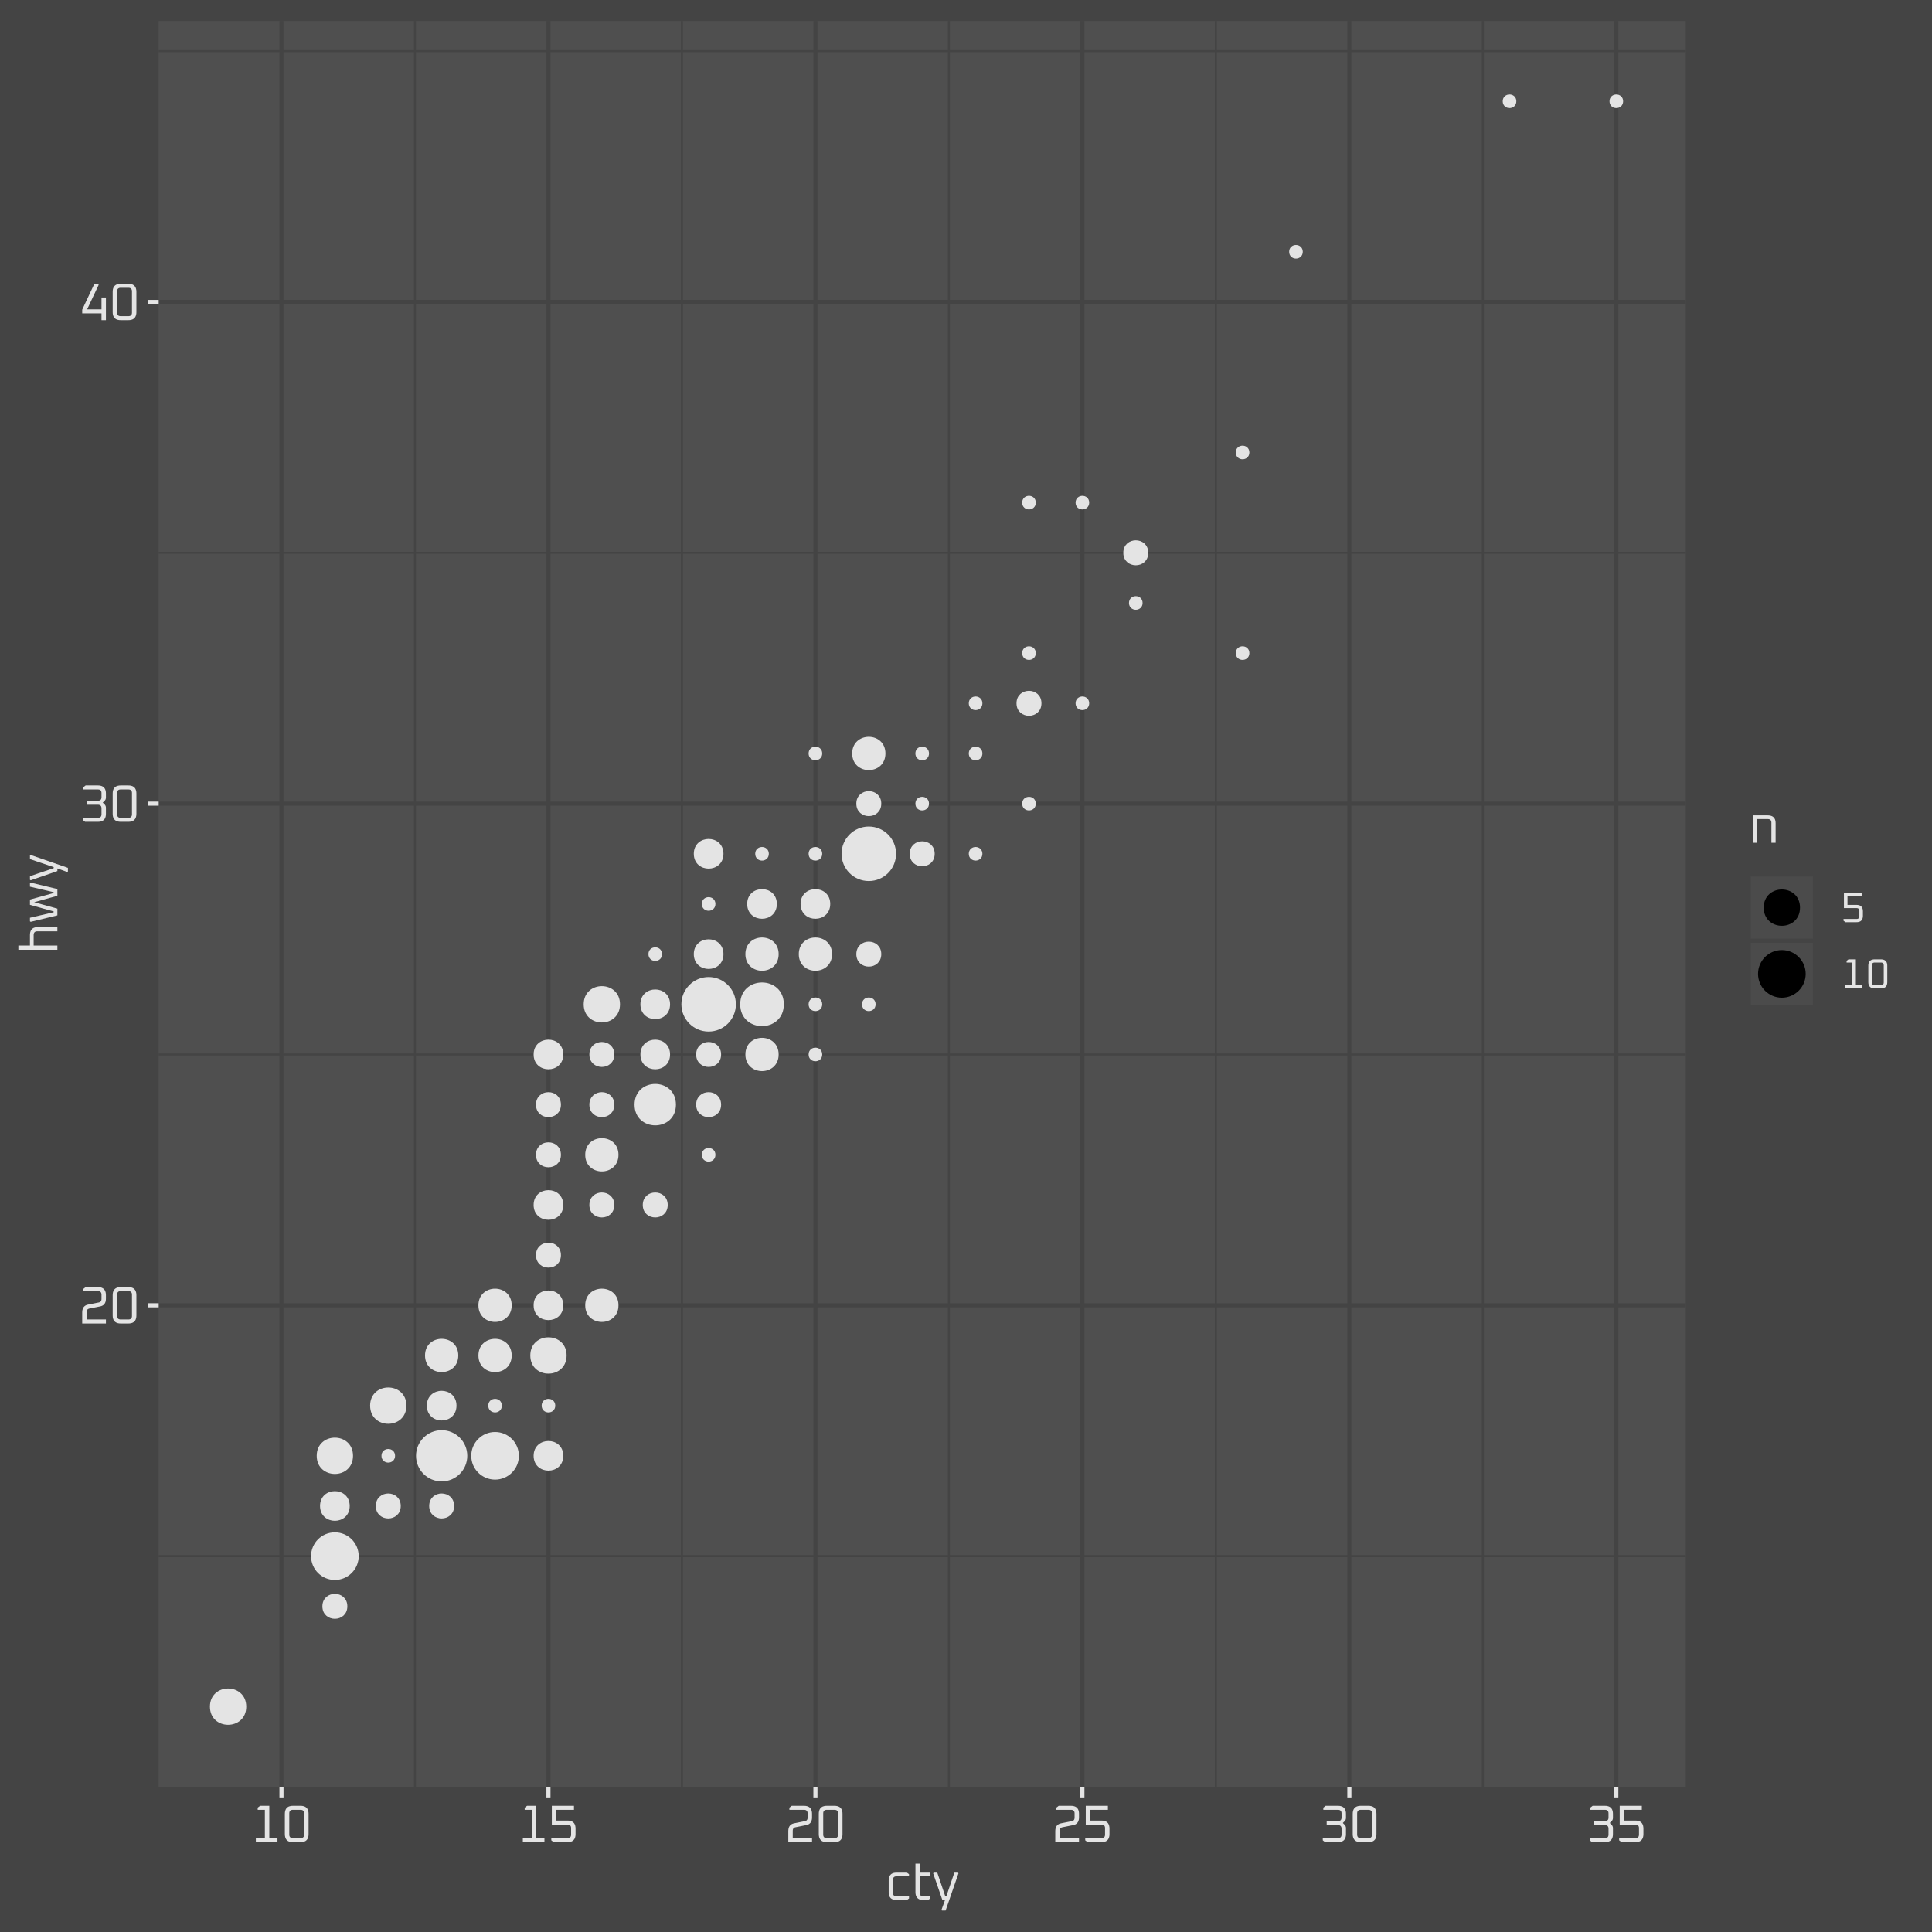 <?xml version="1.0" encoding="UTF-8"?>
<svg xmlns="http://www.w3.org/2000/svg" xmlns:xlink="http://www.w3.org/1999/xlink" width="504pt" height="504pt" viewBox="0 0 504 504" version="1.1">
<defs>
<clipPath id="clip1">
  <path d="M 41.395 5.48 L 439.758 5.48 L 439.758 466.156 L 41.395 466.156 Z M 41.395 5.48 "/>
</clipPath>
<clipPath id="clip2">
  <path d="M 41.395 405 L 439.758 405 L 439.758 407 L 41.395 407 Z M 41.395 405 "/>
</clipPath>
<clipPath id="clip3">
  <path d="M 41.395 274 L 439.758 274 L 439.758 276 L 41.395 276 Z M 41.395 274 "/>
</clipPath>
<clipPath id="clip4">
  <path d="M 41.395 143 L 439.758 143 L 439.758 145 L 41.395 145 Z M 41.395 143 "/>
</clipPath>
<clipPath id="clip5">
  <path d="M 41.395 13 L 439.758 13 L 439.758 14 L 41.395 14 Z M 41.395 13 "/>
</clipPath>
<clipPath id="clip6">
  <path d="M 107 5.48 L 109 5.48 L 109 466.156 L 107 466.156 Z M 107 5.48 "/>
</clipPath>
<clipPath id="clip7">
  <path d="M 177 5.48 L 179 5.48 L 179 466.156 L 177 466.156 Z M 177 5.48 "/>
</clipPath>
<clipPath id="clip8">
  <path d="M 247 5.48 L 248 5.48 L 248 466.156 L 247 466.156 Z M 247 5.48 "/>
</clipPath>
<clipPath id="clip9">
  <path d="M 316 5.48 L 318 5.48 L 318 466.156 L 316 466.156 Z M 316 5.48 "/>
</clipPath>
<clipPath id="clip10">
  <path d="M 386 5.48 L 388 5.48 L 388 466.156 L 386 466.156 Z M 386 5.48 "/>
</clipPath>
<clipPath id="clip11">
  <path d="M 41.395 339 L 439.758 339 L 439.758 342 L 41.395 342 Z M 41.395 339 "/>
</clipPath>
<clipPath id="clip12">
  <path d="M 41.395 209 L 439.758 209 L 439.758 211 L 41.395 211 Z M 41.395 209 "/>
</clipPath>
<clipPath id="clip13">
  <path d="M 41.395 78 L 439.758 78 L 439.758 80 L 41.395 80 Z M 41.395 78 "/>
</clipPath>
<clipPath id="clip14">
  <path d="M 72 5.48 L 74 5.48 L 74 466.156 L 72 466.156 Z M 72 5.48 "/>
</clipPath>
<clipPath id="clip15">
  <path d="M 142 5.48 L 144 5.48 L 144 466.156 L 142 466.156 Z M 142 5.48 "/>
</clipPath>
<clipPath id="clip16">
  <path d="M 212 5.48 L 214 5.48 L 214 466.156 L 212 466.156 Z M 212 5.48 "/>
</clipPath>
<clipPath id="clip17">
  <path d="M 281 5.48 L 283 5.48 L 283 466.156 L 281 466.156 Z M 281 5.48 "/>
</clipPath>
<clipPath id="clip18">
  <path d="M 351 5.48 L 353 5.48 L 353 466.156 L 351 466.156 Z M 351 5.48 "/>
</clipPath>
<clipPath id="clip19">
  <path d="M 421 5.48 L 423 5.48 L 423 466.156 L 421 466.156 Z M 421 5.48 "/>
</clipPath>
</defs>
<g id="surface260">
<rect x="0" y="0" width="504" height="504" style="fill:rgb(26.667%,26.667%,26.667%);fill-opacity:1;stroke:none;"/>
<rect x="0" y="0" width="504" height="504" style="fill:rgb(26.667%,26.667%,26.667%);fill-opacity:1;stroke:none;"/>
<g clip-path="url(#clip1)" clip-rule="nonzero">
<path style=" stroke:none;fill-rule:nonzero;fill:rgb(30.98%,30.98%,30.98%);fill-opacity:1;" d="M 41.395 466.156 L 439.758 466.156 L 439.758 5.48 L 41.395 5.48 Z M 41.395 466.156 "/>
</g>
<g clip-path="url(#clip2)" clip-rule="nonzero">
<path style="fill:none;stroke-width:0.533;stroke-linecap:butt;stroke-linejoin:round;stroke:rgb(26.667%,26.667%,26.667%);stroke-opacity:1;stroke-miterlimit:10;" d="M 41.395 405.953 L 439.758 405.953 "/>
</g>
<g clip-path="url(#clip3)" clip-rule="nonzero">
<path style="fill:none;stroke-width:0.533;stroke-linecap:butt;stroke-linejoin:round;stroke:rgb(26.667%,26.667%,26.667%);stroke-opacity:1;stroke-miterlimit:10;" d="M 41.395 275.078 L 439.758 275.078 "/>
</g>
<g clip-path="url(#clip4)" clip-rule="nonzero">
<path style="fill:none;stroke-width:0.533;stroke-linecap:butt;stroke-linejoin:round;stroke:rgb(26.667%,26.667%,26.667%);stroke-opacity:1;stroke-miterlimit:10;" d="M 41.395 144.207 L 439.758 144.207 "/>
</g>
<g clip-path="url(#clip5)" clip-rule="nonzero">
<path style="fill:none;stroke-width:0.533;stroke-linecap:butt;stroke-linejoin:round;stroke:rgb(26.667%,26.667%,26.667%);stroke-opacity:1;stroke-miterlimit:10;" d="M 41.395 13.332 L 439.758 13.332 "/>
</g>
<g clip-path="url(#clip6)" clip-rule="nonzero">
<path style="fill:none;stroke-width:0.533;stroke-linecap:butt;stroke-linejoin:round;stroke:rgb(26.667%,26.667%,26.667%);stroke-opacity:1;stroke-miterlimit:10;" d="M 108.25 466.156 L 108.25 5.48 "/>
</g>
<g clip-path="url(#clip7)" clip-rule="nonzero">
<path style="fill:none;stroke-width:0.533;stroke-linecap:butt;stroke-linejoin:round;stroke:rgb(26.667%,26.667%,26.667%);stroke-opacity:1;stroke-miterlimit:10;" d="M 177.895 466.156 L 177.895 5.48 "/>
</g>
<g clip-path="url(#clip8)" clip-rule="nonzero">
<path style="fill:none;stroke-width:0.533;stroke-linecap:butt;stroke-linejoin:round;stroke:rgb(26.667%,26.667%,26.667%);stroke-opacity:1;stroke-miterlimit:10;" d="M 247.539 466.156 L 247.539 5.48 "/>
</g>
<g clip-path="url(#clip9)" clip-rule="nonzero">
<path style="fill:none;stroke-width:0.533;stroke-linecap:butt;stroke-linejoin:round;stroke:rgb(26.667%,26.667%,26.667%);stroke-opacity:1;stroke-miterlimit:10;" d="M 317.184 466.156 L 317.184 5.48 "/>
</g>
<g clip-path="url(#clip10)" clip-rule="nonzero">
<path style="fill:none;stroke-width:0.533;stroke-linecap:butt;stroke-linejoin:round;stroke:rgb(26.667%,26.667%,26.667%);stroke-opacity:1;stroke-miterlimit:10;" d="M 386.828 466.156 L 386.828 5.48 "/>
</g>
<g clip-path="url(#clip11)" clip-rule="nonzero">
<path style="fill:none;stroke-width:1.067;stroke-linecap:butt;stroke-linejoin:round;stroke:rgb(26.667%,26.667%,26.667%);stroke-opacity:1;stroke-miterlimit:10;" d="M 41.395 340.516 L 439.758 340.516 "/>
</g>
<g clip-path="url(#clip12)" clip-rule="nonzero">
<path style="fill:none;stroke-width:1.067;stroke-linecap:butt;stroke-linejoin:round;stroke:rgb(26.667%,26.667%,26.667%);stroke-opacity:1;stroke-miterlimit:10;" d="M 41.395 209.641 L 439.758 209.641 "/>
</g>
<g clip-path="url(#clip13)" clip-rule="nonzero">
<path style="fill:none;stroke-width:1.067;stroke-linecap:butt;stroke-linejoin:round;stroke:rgb(26.667%,26.667%,26.667%);stroke-opacity:1;stroke-miterlimit:10;" d="M 41.395 78.77 L 439.758 78.77 "/>
</g>
<g clip-path="url(#clip14)" clip-rule="nonzero">
<path style="fill:none;stroke-width:1.067;stroke-linecap:butt;stroke-linejoin:round;stroke:rgb(26.667%,26.667%,26.667%);stroke-opacity:1;stroke-miterlimit:10;" d="M 73.43 466.156 L 73.43 5.48 "/>
</g>
<g clip-path="url(#clip15)" clip-rule="nonzero">
<path style="fill:none;stroke-width:1.067;stroke-linecap:butt;stroke-linejoin:round;stroke:rgb(26.667%,26.667%,26.667%);stroke-opacity:1;stroke-miterlimit:10;" d="M 143.074 466.156 L 143.074 5.48 "/>
</g>
<g clip-path="url(#clip16)" clip-rule="nonzero">
<path style="fill:none;stroke-width:1.067;stroke-linecap:butt;stroke-linejoin:round;stroke:rgb(26.667%,26.667%,26.667%);stroke-opacity:1;stroke-miterlimit:10;" d="M 212.719 466.156 L 212.719 5.48 "/>
</g>
<g clip-path="url(#clip17)" clip-rule="nonzero">
<path style="fill:none;stroke-width:1.067;stroke-linecap:butt;stroke-linejoin:round;stroke:rgb(26.667%,26.667%,26.667%);stroke-opacity:1;stroke-miterlimit:10;" d="M 282.363 466.156 L 282.363 5.48 "/>
</g>
<g clip-path="url(#clip18)" clip-rule="nonzero">
<path style="fill:none;stroke-width:1.067;stroke-linecap:butt;stroke-linejoin:round;stroke:rgb(26.667%,26.667%,26.667%);stroke-opacity:1;stroke-miterlimit:10;" d="M 352.008 466.156 L 352.008 5.48 "/>
</g>
<g clip-path="url(#clip19)" clip-rule="nonzero">
<path style="fill:none;stroke-width:1.067;stroke-linecap:butt;stroke-linejoin:round;stroke:rgb(26.667%,26.667%,26.667%);stroke-opacity:1;stroke-miterlimit:10;" d="M 421.648 466.156 L 421.648 5.48 "/>
</g>
<path style="fill-rule:nonzero;fill:rgb(89.412%,89.412%,89.412%);fill-opacity:1;stroke-width:0.709;stroke-linecap:round;stroke-linejoin:round;stroke:rgb(89.412%,89.412%,89.412%);stroke-opacity:1;stroke-miterlimit:10;" d="M 63.883 445.215 C 63.883 451.055 55.121 451.055 55.121 445.215 C 55.121 439.375 63.883 439.375 63.883 445.215 "/>
<path style="fill-rule:nonzero;fill:rgb(89.412%,89.412%,89.412%);fill-opacity:1;stroke-width:0.709;stroke-linecap:round;stroke-linejoin:round;stroke:rgb(89.412%,89.412%,89.412%);stroke-opacity:1;stroke-miterlimit:10;" d="M 90.258 419.039 C 90.258 422.906 84.457 422.906 84.457 419.039 C 84.457 415.172 90.258 415.172 90.258 419.039 "/>
<path style="fill-rule:nonzero;fill:rgb(89.412%,89.412%,89.412%);fill-opacity:1;stroke-width:0.709;stroke-linecap:round;stroke-linejoin:round;stroke:rgb(89.412%,89.412%,89.412%);stroke-opacity:1;stroke-miterlimit:10;" d="M 93.219 405.953 C 93.219 409.188 90.594 411.812 87.359 411.812 C 84.121 411.812 81.5 409.188 81.5 405.953 C 81.5 402.715 84.121 400.094 87.359 400.094 C 90.594 400.094 93.219 402.715 93.219 405.953 "/>
<path style="fill-rule:nonzero;fill:rgb(89.412%,89.412%,89.412%);fill-opacity:1;stroke-width:0.709;stroke-linecap:round;stroke-linejoin:round;stroke:rgb(89.412%,89.412%,89.412%);stroke-opacity:1;stroke-miterlimit:10;" d="M 90.871 392.863 C 90.871 397.551 83.844 397.551 83.844 392.863 C 83.844 388.18 90.871 388.18 90.871 392.863 "/>
<path style="fill-rule:nonzero;fill:rgb(89.412%,89.412%,89.412%);fill-opacity:1;stroke-width:0.709;stroke-linecap:round;stroke-linejoin:round;stroke:rgb(89.412%,89.412%,89.412%);stroke-opacity:1;stroke-miterlimit:10;" d="M 91.738 379.777 C 91.738 385.617 82.977 385.617 82.977 379.777 C 82.977 373.938 91.738 373.938 91.738 379.777 "/>
<path style="fill-rule:nonzero;fill:rgb(89.412%,89.412%,89.412%);fill-opacity:1;stroke-width:0.709;stroke-linecap:round;stroke-linejoin:round;stroke:rgb(89.412%,89.412%,89.412%);stroke-opacity:1;stroke-miterlimit:10;" d="M 104.188 392.863 C 104.188 396.734 98.387 396.734 98.387 392.863 C 98.387 388.996 104.188 388.996 104.188 392.863 "/>
<path style="fill-rule:nonzero;fill:rgb(89.412%,89.412%,89.412%);fill-opacity:1;stroke-width:0.709;stroke-linecap:round;stroke-linejoin:round;stroke:rgb(89.412%,89.412%,89.412%);stroke-opacity:1;stroke-miterlimit:10;" d="M 102.707 379.777 C 102.707 381.672 99.867 381.672 99.867 379.777 C 99.867 377.883 102.707 377.883 102.707 379.777 "/>
<path style="fill-rule:nonzero;fill:rgb(89.412%,89.412%,89.412%);fill-opacity:1;stroke-width:0.709;stroke-linecap:round;stroke-linejoin:round;stroke:rgb(89.412%,89.412%,89.412%);stroke-opacity:1;stroke-miterlimit:10;" d="M 105.668 366.691 C 105.668 372.531 96.906 372.531 96.906 366.691 C 96.906 360.852 105.668 360.852 105.668 366.691 "/>
<path style="fill-rule:nonzero;fill:rgb(89.412%,89.412%,89.412%);fill-opacity:1;stroke-width:0.709;stroke-linecap:round;stroke-linejoin:round;stroke:rgb(89.412%,89.412%,89.412%);stroke-opacity:1;stroke-miterlimit:10;" d="M 118.117 392.863 C 118.117 396.734 112.316 396.734 112.316 392.863 C 112.316 388.996 118.117 388.996 118.117 392.863 "/>
<path style="fill-rule:nonzero;fill:rgb(89.412%,89.412%,89.412%);fill-opacity:1;stroke-width:0.709;stroke-linecap:round;stroke-linejoin:round;stroke:rgb(89.412%,89.412%,89.412%);stroke-opacity:1;stroke-miterlimit:10;" d="M 121.543 379.777 C 121.543 383.273 118.711 386.105 115.215 386.105 C 111.719 386.105 108.887 383.273 108.887 379.777 C 108.887 376.281 111.719 373.449 115.215 373.449 C 118.711 373.449 121.543 376.281 121.543 379.777 "/>
<path style="fill-rule:nonzero;fill:rgb(89.412%,89.412%,89.412%);fill-opacity:1;stroke-width:0.709;stroke-linecap:round;stroke-linejoin:round;stroke:rgb(89.412%,89.412%,89.412%);stroke-opacity:1;stroke-miterlimit:10;" d="M 118.73 366.691 C 118.73 371.375 111.703 371.375 111.703 366.691 C 111.703 362.004 118.73 362.004 118.73 366.691 "/>
<path style="fill-rule:nonzero;fill:rgb(89.412%,89.412%,89.412%);fill-opacity:1;stroke-width:0.709;stroke-linecap:round;stroke-linejoin:round;stroke:rgb(89.412%,89.412%,89.412%);stroke-opacity:1;stroke-miterlimit:10;" d="M 119.199 353.602 C 119.199 358.914 111.23 358.914 111.23 353.602 C 111.23 348.289 119.199 348.289 119.199 353.602 "/>
<path style="fill-rule:nonzero;fill:rgb(89.412%,89.412%,89.412%);fill-opacity:1;stroke-width:0.709;stroke-linecap:round;stroke-linejoin:round;stroke:rgb(89.412%,89.412%,89.412%);stroke-opacity:1;stroke-miterlimit:10;" d="M 135.004 379.777 C 135.004 383.016 132.383 385.637 129.145 385.637 C 125.91 385.637 123.285 383.016 123.285 379.777 C 123.285 376.543 125.91 373.918 129.145 373.918 C 132.383 373.918 135.004 376.543 135.004 379.777 "/>
<path style="fill-rule:nonzero;fill:rgb(89.412%,89.412%,89.412%);fill-opacity:1;stroke-width:0.709;stroke-linecap:round;stroke-linejoin:round;stroke:rgb(89.412%,89.412%,89.412%);stroke-opacity:1;stroke-miterlimit:10;" d="M 130.566 366.691 C 130.566 368.586 127.723 368.586 127.723 366.691 C 127.723 364.797 130.566 364.797 130.566 366.691 "/>
<path style="fill-rule:nonzero;fill:rgb(89.412%,89.412%,89.412%);fill-opacity:1;stroke-width:0.709;stroke-linecap:round;stroke-linejoin:round;stroke:rgb(89.412%,89.412%,89.412%);stroke-opacity:1;stroke-miterlimit:10;" d="M 133.129 353.602 C 133.129 358.914 125.16 358.914 125.16 353.602 C 125.16 348.289 133.129 348.289 133.129 353.602 "/>
<path style="fill-rule:nonzero;fill:rgb(89.412%,89.412%,89.412%);fill-opacity:1;stroke-width:0.709;stroke-linecap:round;stroke-linejoin:round;stroke:rgb(89.412%,89.412%,89.412%);stroke-opacity:1;stroke-miterlimit:10;" d="M 133.129 340.516 C 133.129 345.828 125.16 345.828 125.16 340.516 C 125.16 335.203 133.129 335.203 133.129 340.516 "/>
<path style="fill-rule:nonzero;fill:rgb(89.412%,89.412%,89.412%);fill-opacity:1;stroke-width:0.709;stroke-linecap:round;stroke-linejoin:round;stroke:rgb(89.412%,89.412%,89.412%);stroke-opacity:1;stroke-miterlimit:10;" d="M 146.586 379.777 C 146.586 384.461 139.559 384.461 139.559 379.777 C 139.559 375.094 146.586 375.094 146.586 379.777 "/>
<path style="fill-rule:nonzero;fill:rgb(89.412%,89.412%,89.412%);fill-opacity:1;stroke-width:0.709;stroke-linecap:round;stroke-linejoin:round;stroke:rgb(89.412%,89.412%,89.412%);stroke-opacity:1;stroke-miterlimit:10;" d="M 144.496 366.691 C 144.496 368.586 141.652 368.586 141.652 366.691 C 141.652 364.797 144.496 364.797 144.496 366.691 "/>
<path style="fill-rule:nonzero;fill:rgb(89.412%,89.412%,89.412%);fill-opacity:1;stroke-width:0.709;stroke-linecap:round;stroke-linejoin:round;stroke:rgb(89.412%,89.412%,89.412%);stroke-opacity:1;stroke-miterlimit:10;" d="M 147.453 353.602 C 147.453 359.445 138.691 359.445 138.691 353.602 C 138.691 347.762 147.453 347.762 147.453 353.602 "/>
<path style="fill-rule:nonzero;fill:rgb(89.412%,89.412%,89.412%);fill-opacity:1;stroke-width:0.709;stroke-linecap:round;stroke-linejoin:round;stroke:rgb(89.412%,89.412%,89.412%);stroke-opacity:1;stroke-miterlimit:10;" d="M 146.586 340.516 C 146.586 345.199 139.559 345.199 139.559 340.516 C 139.559 335.832 146.586 335.832 146.586 340.516 "/>
<path style="fill-rule:nonzero;fill:rgb(89.412%,89.412%,89.412%);fill-opacity:1;stroke-width:0.709;stroke-linecap:round;stroke-linejoin:round;stroke:rgb(89.412%,89.412%,89.412%);stroke-opacity:1;stroke-miterlimit:10;" d="M 145.973 327.43 C 145.973 331.297 140.172 331.297 140.172 327.43 C 140.172 323.559 145.973 323.559 145.973 327.43 "/>
<path style="fill-rule:nonzero;fill:rgb(89.412%,89.412%,89.412%);fill-opacity:1;stroke-width:0.709;stroke-linecap:round;stroke-linejoin:round;stroke:rgb(89.412%,89.412%,89.412%);stroke-opacity:1;stroke-miterlimit:10;" d="M 146.586 314.34 C 146.586 319.027 139.559 319.027 139.559 314.34 C 139.559 309.656 146.586 309.656 146.586 314.34 "/>
<path style="fill-rule:nonzero;fill:rgb(89.412%,89.412%,89.412%);fill-opacity:1;stroke-width:0.709;stroke-linecap:round;stroke-linejoin:round;stroke:rgb(89.412%,89.412%,89.412%);stroke-opacity:1;stroke-miterlimit:10;" d="M 145.973 301.254 C 145.973 305.121 140.172 305.121 140.172 301.254 C 140.172 297.387 145.973 297.387 145.973 301.254 "/>
<path style="fill-rule:nonzero;fill:rgb(89.412%,89.412%,89.412%);fill-opacity:1;stroke-width:0.709;stroke-linecap:round;stroke-linejoin:round;stroke:rgb(89.412%,89.412%,89.412%);stroke-opacity:1;stroke-miterlimit:10;" d="M 145.973 288.168 C 145.973 292.035 140.172 292.035 140.172 288.168 C 140.172 284.297 145.973 284.297 145.973 288.168 "/>
<path style="fill-rule:nonzero;fill:rgb(89.412%,89.412%,89.412%);fill-opacity:1;stroke-width:0.709;stroke-linecap:round;stroke-linejoin:round;stroke:rgb(89.412%,89.412%,89.412%);stroke-opacity:1;stroke-miterlimit:10;" d="M 146.586 275.078 C 146.586 279.766 139.559 279.766 139.559 275.078 C 139.559 270.395 146.586 270.395 146.586 275.078 "/>
<path style="fill-rule:nonzero;fill:rgb(89.412%,89.412%,89.412%);fill-opacity:1;stroke-width:0.709;stroke-linecap:round;stroke-linejoin:round;stroke:rgb(89.412%,89.412%,89.412%);stroke-opacity:1;stroke-miterlimit:10;" d="M 160.988 340.516 C 160.988 345.828 153.02 345.828 153.02 340.516 C 153.02 335.203 160.988 335.203 160.988 340.516 "/>
<path style="fill-rule:nonzero;fill:rgb(89.412%,89.412%,89.412%);fill-opacity:1;stroke-width:0.709;stroke-linecap:round;stroke-linejoin:round;stroke:rgb(89.412%,89.412%,89.412%);stroke-opacity:1;stroke-miterlimit:10;" d="M 159.902 314.34 C 159.902 318.207 154.102 318.207 154.102 314.34 C 154.102 310.473 159.902 310.473 159.902 314.34 "/>
<path style="fill-rule:nonzero;fill:rgb(89.412%,89.412%,89.412%);fill-opacity:1;stroke-width:0.709;stroke-linecap:round;stroke-linejoin:round;stroke:rgb(89.412%,89.412%,89.412%);stroke-opacity:1;stroke-miterlimit:10;" d="M 160.988 301.254 C 160.988 306.566 153.02 306.566 153.02 301.254 C 153.02 295.941 160.988 295.941 160.988 301.254 "/>
<path style="fill-rule:nonzero;fill:rgb(89.412%,89.412%,89.412%);fill-opacity:1;stroke-width:0.709;stroke-linecap:round;stroke-linejoin:round;stroke:rgb(89.412%,89.412%,89.412%);stroke-opacity:1;stroke-miterlimit:10;" d="M 159.902 288.168 C 159.902 292.035 154.102 292.035 154.102 288.168 C 154.102 284.297 159.902 284.297 159.902 288.168 "/>
<path style="fill-rule:nonzero;fill:rgb(89.412%,89.412%,89.412%);fill-opacity:1;stroke-width:0.709;stroke-linecap:round;stroke-linejoin:round;stroke:rgb(89.412%,89.412%,89.412%);stroke-opacity:1;stroke-miterlimit:10;" d="M 159.902 275.078 C 159.902 278.945 154.102 278.945 154.102 275.078 C 154.102 271.211 159.902 271.211 159.902 275.078 "/>
<path style="fill-rule:nonzero;fill:rgb(89.412%,89.412%,89.412%);fill-opacity:1;stroke-width:0.709;stroke-linecap:round;stroke-linejoin:round;stroke:rgb(89.412%,89.412%,89.412%);stroke-opacity:1;stroke-miterlimit:10;" d="M 161.383 261.992 C 161.383 267.832 152.621 267.832 152.621 261.992 C 152.621 256.152 161.383 256.152 161.383 261.992 "/>
<path style="fill-rule:nonzero;fill:rgb(89.412%,89.412%,89.412%);fill-opacity:1;stroke-width:0.709;stroke-linecap:round;stroke-linejoin:round;stroke:rgb(89.412%,89.412%,89.412%);stroke-opacity:1;stroke-miterlimit:10;" d="M 173.832 314.34 C 173.832 318.207 168.031 318.207 168.031 314.34 C 168.031 310.473 173.832 310.473 173.832 314.34 "/>
<path style="fill-rule:nonzero;fill:rgb(89.412%,89.412%,89.412%);fill-opacity:1;stroke-width:0.709;stroke-linecap:round;stroke-linejoin:round;stroke:rgb(89.412%,89.412%,89.412%);stroke-opacity:1;stroke-miterlimit:10;" d="M 175.977 288.168 C 175.977 294.895 165.887 294.895 165.887 288.168 C 165.887 281.438 175.977 281.438 175.977 288.168 "/>
<path style="fill-rule:nonzero;fill:rgb(89.412%,89.412%,89.412%);fill-opacity:1;stroke-width:0.709;stroke-linecap:round;stroke-linejoin:round;stroke:rgb(89.412%,89.412%,89.412%);stroke-opacity:1;stroke-miterlimit:10;" d="M 174.445 275.078 C 174.445 279.766 167.418 279.766 167.418 275.078 C 167.418 270.395 174.445 270.395 174.445 275.078 "/>
<path style="fill-rule:nonzero;fill:rgb(89.412%,89.412%,89.412%);fill-opacity:1;stroke-width:0.709;stroke-linecap:round;stroke-linejoin:round;stroke:rgb(89.412%,89.412%,89.412%);stroke-opacity:1;stroke-miterlimit:10;" d="M 174.445 261.992 C 174.445 266.676 167.418 266.676 167.418 261.992 C 167.418 257.305 174.445 257.305 174.445 261.992 "/>
<path style="fill-rule:nonzero;fill:rgb(89.412%,89.412%,89.412%);fill-opacity:1;stroke-width:0.709;stroke-linecap:round;stroke-linejoin:round;stroke:rgb(89.412%,89.412%,89.412%);stroke-opacity:1;stroke-miterlimit:10;" d="M 172.352 248.902 C 172.352 250.801 169.512 250.801 169.512 248.902 C 169.512 247.008 172.352 247.008 172.352 248.902 "/>
<path style="fill-rule:nonzero;fill:rgb(89.412%,89.412%,89.412%);fill-opacity:1;stroke-width:0.709;stroke-linecap:round;stroke-linejoin:round;stroke:rgb(89.412%,89.412%,89.412%);stroke-opacity:1;stroke-miterlimit:10;" d="M 186.281 301.254 C 186.281 303.148 183.438 303.148 183.438 301.254 C 183.438 299.359 186.281 299.359 186.281 301.254 "/>
<path style="fill-rule:nonzero;fill:rgb(89.412%,89.412%,89.412%);fill-opacity:1;stroke-width:0.709;stroke-linecap:round;stroke-linejoin:round;stroke:rgb(89.412%,89.412%,89.412%);stroke-opacity:1;stroke-miterlimit:10;" d="M 187.762 288.168 C 187.762 292.035 181.961 292.035 181.961 288.168 C 181.961 284.297 187.762 284.297 187.762 288.168 "/>
<path style="fill-rule:nonzero;fill:rgb(89.412%,89.412%,89.412%);fill-opacity:1;stroke-width:0.709;stroke-linecap:round;stroke-linejoin:round;stroke:rgb(89.412%,89.412%,89.412%);stroke-opacity:1;stroke-miterlimit:10;" d="M 187.762 275.078 C 187.762 278.945 181.961 278.945 181.961 275.078 C 181.961 271.211 187.762 271.211 187.762 275.078 "/>
<path style="fill-rule:nonzero;fill:rgb(89.412%,89.412%,89.412%);fill-opacity:1;stroke-width:0.709;stroke-linecap:round;stroke-linejoin:round;stroke:rgb(89.412%,89.412%,89.412%);stroke-opacity:1;stroke-miterlimit:10;" d="M 191.617 261.992 C 191.617 265.723 188.59 268.746 184.859 268.746 C 181.129 268.746 178.105 265.723 178.105 261.992 C 178.105 258.262 181.129 255.234 184.859 255.234 C 188.59 255.234 191.617 258.262 191.617 261.992 "/>
<path style="fill-rule:nonzero;fill:rgb(89.412%,89.412%,89.412%);fill-opacity:1;stroke-width:0.709;stroke-linecap:round;stroke-linejoin:round;stroke:rgb(89.412%,89.412%,89.412%);stroke-opacity:1;stroke-miterlimit:10;" d="M 188.375 248.902 C 188.375 253.59 181.348 253.59 181.348 248.902 C 181.348 244.219 188.375 244.219 188.375 248.902 "/>
<path style="fill-rule:nonzero;fill:rgb(89.412%,89.412%,89.412%);fill-opacity:1;stroke-width:0.709;stroke-linecap:round;stroke-linejoin:round;stroke:rgb(89.412%,89.412%,89.412%);stroke-opacity:1;stroke-miterlimit:10;" d="M 186.281 235.816 C 186.281 237.711 183.438 237.711 183.438 235.816 C 183.438 233.922 186.281 233.922 186.281 235.816 "/>
<path style="fill-rule:nonzero;fill:rgb(89.412%,89.412%,89.412%);fill-opacity:1;stroke-width:0.709;stroke-linecap:round;stroke-linejoin:round;stroke:rgb(89.412%,89.412%,89.412%);stroke-opacity:1;stroke-miterlimit:10;" d="M 188.375 222.73 C 188.375 227.414 181.348 227.414 181.348 222.73 C 181.348 218.043 188.375 218.043 188.375 222.73 "/>
<path style="fill-rule:nonzero;fill:rgb(89.412%,89.412%,89.412%);fill-opacity:1;stroke-width:0.709;stroke-linecap:round;stroke-linejoin:round;stroke:rgb(89.412%,89.412%,89.412%);stroke-opacity:1;stroke-miterlimit:10;" d="M 202.773 275.078 C 202.773 280.391 194.805 280.391 194.805 275.078 C 194.805 269.766 202.773 269.766 202.773 275.078 "/>
<path style="fill-rule:nonzero;fill:rgb(89.412%,89.412%,89.412%);fill-opacity:1;stroke-width:0.709;stroke-linecap:round;stroke-linejoin:round;stroke:rgb(89.412%,89.412%,89.412%);stroke-opacity:1;stroke-miterlimit:10;" d="M 204.125 261.992 C 204.125 269.105 193.453 269.105 193.453 261.992 C 193.453 254.875 204.125 254.875 204.125 261.992 "/>
<path style="fill-rule:nonzero;fill:rgb(89.412%,89.412%,89.412%);fill-opacity:1;stroke-width:0.709;stroke-linecap:round;stroke-linejoin:round;stroke:rgb(89.412%,89.412%,89.412%);stroke-opacity:1;stroke-miterlimit:10;" d="M 202.773 248.902 C 202.773 254.215 194.805 254.215 194.805 248.902 C 194.805 243.594 202.773 243.594 202.773 248.902 "/>
<path style="fill-rule:nonzero;fill:rgb(89.412%,89.412%,89.412%);fill-opacity:1;stroke-width:0.709;stroke-linecap:round;stroke-linejoin:round;stroke:rgb(89.412%,89.412%,89.412%);stroke-opacity:1;stroke-miterlimit:10;" d="M 202.301 235.816 C 202.301 240.504 195.273 240.504 195.273 235.816 C 195.273 231.133 202.301 231.133 202.301 235.816 "/>
<path style="fill-rule:nonzero;fill:rgb(89.412%,89.412%,89.412%);fill-opacity:1;stroke-width:0.709;stroke-linecap:round;stroke-linejoin:round;stroke:rgb(89.412%,89.412%,89.412%);stroke-opacity:1;stroke-miterlimit:10;" d="M 200.211 222.73 C 200.211 224.625 197.367 224.625 197.367 222.73 C 197.367 220.836 200.211 220.836 200.211 222.73 "/>
<path style="fill-rule:nonzero;fill:rgb(89.412%,89.412%,89.412%);fill-opacity:1;stroke-width:0.709;stroke-linecap:round;stroke-linejoin:round;stroke:rgb(89.412%,89.412%,89.412%);stroke-opacity:1;stroke-miterlimit:10;" d="M 214.141 275.078 C 214.141 276.973 211.297 276.973 211.297 275.078 C 211.297 273.184 214.141 273.184 214.141 275.078 "/>
<path style="fill-rule:nonzero;fill:rgb(89.412%,89.412%,89.412%);fill-opacity:1;stroke-width:0.709;stroke-linecap:round;stroke-linejoin:round;stroke:rgb(89.412%,89.412%,89.412%);stroke-opacity:1;stroke-miterlimit:10;" d="M 214.141 261.992 C 214.141 263.887 211.297 263.887 211.297 261.992 C 211.297 260.098 214.141 260.098 214.141 261.992 "/>
<path style="fill-rule:nonzero;fill:rgb(89.412%,89.412%,89.412%);fill-opacity:1;stroke-width:0.709;stroke-linecap:round;stroke-linejoin:round;stroke:rgb(89.412%,89.412%,89.412%);stroke-opacity:1;stroke-miterlimit:10;" d="M 216.703 248.902 C 216.703 254.215 208.734 254.215 208.734 248.902 C 208.734 243.594 216.703 243.594 216.703 248.902 "/>
<path style="fill-rule:nonzero;fill:rgb(89.412%,89.412%,89.412%);fill-opacity:1;stroke-width:0.709;stroke-linecap:round;stroke-linejoin:round;stroke:rgb(89.412%,89.412%,89.412%);stroke-opacity:1;stroke-miterlimit:10;" d="M 216.23 235.816 C 216.23 240.504 209.203 240.504 209.203 235.816 C 209.203 231.133 216.23 231.133 216.23 235.816 "/>
<path style="fill-rule:nonzero;fill:rgb(89.412%,89.412%,89.412%);fill-opacity:1;stroke-width:0.709;stroke-linecap:round;stroke-linejoin:round;stroke:rgb(89.412%,89.412%,89.412%);stroke-opacity:1;stroke-miterlimit:10;" d="M 214.141 222.73 C 214.141 224.625 211.297 224.625 211.297 222.73 C 211.297 220.836 214.141 220.836 214.141 222.73 "/>
<path style="fill-rule:nonzero;fill:rgb(89.412%,89.412%,89.412%);fill-opacity:1;stroke-width:0.709;stroke-linecap:round;stroke-linejoin:round;stroke:rgb(89.412%,89.412%,89.412%);stroke-opacity:1;stroke-miterlimit:10;" d="M 214.141 196.555 C 214.141 198.449 211.297 198.449 211.297 196.555 C 211.297 194.66 214.141 194.66 214.141 196.555 "/>
<path style="fill-rule:nonzero;fill:rgb(89.412%,89.412%,89.412%);fill-opacity:1;stroke-width:0.709;stroke-linecap:round;stroke-linejoin:round;stroke:rgb(89.412%,89.412%,89.412%);stroke-opacity:1;stroke-miterlimit:10;" d="M 228.066 261.992 C 228.066 263.887 225.227 263.887 225.227 261.992 C 225.227 260.098 228.066 260.098 228.066 261.992 "/>
<path style="fill-rule:nonzero;fill:rgb(89.412%,89.412%,89.412%);fill-opacity:1;stroke-width:0.709;stroke-linecap:round;stroke-linejoin:round;stroke:rgb(89.412%,89.412%,89.412%);stroke-opacity:1;stroke-miterlimit:10;" d="M 229.547 248.902 C 229.547 252.773 223.746 252.773 223.746 248.902 C 223.746 245.035 229.547 245.035 229.547 248.902 "/>
<path style="fill-rule:nonzero;fill:rgb(89.412%,89.412%,89.412%);fill-opacity:1;stroke-width:0.709;stroke-linecap:round;stroke-linejoin:round;stroke:rgb(89.412%,89.412%,89.412%);stroke-opacity:1;stroke-miterlimit:10;" d="M 233.402 222.73 C 233.402 226.461 230.379 229.484 226.648 229.484 C 222.914 229.484 219.891 226.461 219.891 222.73 C 219.891 219 222.914 215.973 226.648 215.973 C 230.379 215.973 233.402 219 233.402 222.73 "/>
<path style="fill-rule:nonzero;fill:rgb(89.412%,89.412%,89.412%);fill-opacity:1;stroke-width:0.709;stroke-linecap:round;stroke-linejoin:round;stroke:rgb(89.412%,89.412%,89.412%);stroke-opacity:1;stroke-miterlimit:10;" d="M 229.547 209.641 C 229.547 213.512 223.746 213.512 223.746 209.641 C 223.746 205.773 229.547 205.773 229.547 209.641 "/>
<path style="fill-rule:nonzero;fill:rgb(89.412%,89.412%,89.412%);fill-opacity:1;stroke-width:0.709;stroke-linecap:round;stroke-linejoin:round;stroke:rgb(89.412%,89.412%,89.412%);stroke-opacity:1;stroke-miterlimit:10;" d="M 230.629 196.555 C 230.629 201.867 222.664 201.867 222.664 196.555 C 222.664 191.242 230.629 191.242 230.629 196.555 "/>
<path style="fill-rule:nonzero;fill:rgb(89.412%,89.412%,89.412%);fill-opacity:1;stroke-width:0.709;stroke-linecap:round;stroke-linejoin:round;stroke:rgb(89.412%,89.412%,89.412%);stroke-opacity:1;stroke-miterlimit:10;" d="M 243.477 222.73 C 243.477 226.598 237.676 226.598 237.676 222.73 C 237.676 218.863 243.477 218.863 243.477 222.73 "/>
<path style="fill-rule:nonzero;fill:rgb(89.412%,89.412%,89.412%);fill-opacity:1;stroke-width:0.709;stroke-linecap:round;stroke-linejoin:round;stroke:rgb(89.412%,89.412%,89.412%);stroke-opacity:1;stroke-miterlimit:10;" d="M 241.996 209.641 C 241.996 211.539 239.152 211.539 239.152 209.641 C 239.152 207.746 241.996 207.746 241.996 209.641 "/>
<path style="fill-rule:nonzero;fill:rgb(89.412%,89.412%,89.412%);fill-opacity:1;stroke-width:0.709;stroke-linecap:round;stroke-linejoin:round;stroke:rgb(89.412%,89.412%,89.412%);stroke-opacity:1;stroke-miterlimit:10;" d="M 241.996 196.555 C 241.996 198.449 239.152 198.449 239.152 196.555 C 239.152 194.66 241.996 194.66 241.996 196.555 "/>
<path style="fill-rule:nonzero;fill:rgb(89.412%,89.412%,89.412%);fill-opacity:1;stroke-width:0.709;stroke-linecap:round;stroke-linejoin:round;stroke:rgb(89.412%,89.412%,89.412%);stroke-opacity:1;stroke-miterlimit:10;" d="M 255.926 222.73 C 255.926 224.625 253.082 224.625 253.082 222.73 C 253.082 220.836 255.926 220.836 255.926 222.73 "/>
<path style="fill-rule:nonzero;fill:rgb(89.412%,89.412%,89.412%);fill-opacity:1;stroke-width:0.709;stroke-linecap:round;stroke-linejoin:round;stroke:rgb(89.412%,89.412%,89.412%);stroke-opacity:1;stroke-miterlimit:10;" d="M 255.926 196.555 C 255.926 198.449 253.082 198.449 253.082 196.555 C 253.082 194.66 255.926 194.66 255.926 196.555 "/>
<path style="fill-rule:nonzero;fill:rgb(89.412%,89.412%,89.412%);fill-opacity:1;stroke-width:0.709;stroke-linecap:round;stroke-linejoin:round;stroke:rgb(89.412%,89.412%,89.412%);stroke-opacity:1;stroke-miterlimit:10;" d="M 255.926 183.469 C 255.926 185.363 253.082 185.363 253.082 183.469 C 253.082 181.574 255.926 181.574 255.926 183.469 "/>
<path style="fill-rule:nonzero;fill:rgb(89.412%,89.412%,89.412%);fill-opacity:1;stroke-width:0.709;stroke-linecap:round;stroke-linejoin:round;stroke:rgb(89.412%,89.412%,89.412%);stroke-opacity:1;stroke-miterlimit:10;" d="M 269.855 209.641 C 269.855 211.539 267.012 211.539 267.012 209.641 C 267.012 207.746 269.855 207.746 269.855 209.641 "/>
<path style="fill-rule:nonzero;fill:rgb(89.412%,89.412%,89.412%);fill-opacity:1;stroke-width:0.709;stroke-linecap:round;stroke-linejoin:round;stroke:rgb(89.412%,89.412%,89.412%);stroke-opacity:1;stroke-miterlimit:10;" d="M 271.332 183.469 C 271.332 187.336 265.531 187.336 265.531 183.469 C 265.531 179.598 271.332 179.598 271.332 183.469 "/>
<path style="fill-rule:nonzero;fill:rgb(89.412%,89.412%,89.412%);fill-opacity:1;stroke-width:0.709;stroke-linecap:round;stroke-linejoin:round;stroke:rgb(89.412%,89.412%,89.412%);stroke-opacity:1;stroke-miterlimit:10;" d="M 269.855 170.379 C 269.855 172.273 267.012 172.273 267.012 170.379 C 267.012 168.484 269.855 168.484 269.855 170.379 "/>
<path style="fill-rule:nonzero;fill:rgb(89.412%,89.412%,89.412%);fill-opacity:1;stroke-width:0.709;stroke-linecap:round;stroke-linejoin:round;stroke:rgb(89.412%,89.412%,89.412%);stroke-opacity:1;stroke-miterlimit:10;" d="M 269.855 131.117 C 269.855 133.012 267.012 133.012 267.012 131.117 C 267.012 129.223 269.855 129.223 269.855 131.117 "/>
<path style="fill-rule:nonzero;fill:rgb(89.412%,89.412%,89.412%);fill-opacity:1;stroke-width:0.709;stroke-linecap:round;stroke-linejoin:round;stroke:rgb(89.412%,89.412%,89.412%);stroke-opacity:1;stroke-miterlimit:10;" d="M 283.781 183.469 C 283.781 185.363 280.941 185.363 280.941 183.469 C 280.941 181.574 283.781 181.574 283.781 183.469 "/>
<path style="fill-rule:nonzero;fill:rgb(89.412%,89.412%,89.412%);fill-opacity:1;stroke-width:0.709;stroke-linecap:round;stroke-linejoin:round;stroke:rgb(89.412%,89.412%,89.412%);stroke-opacity:1;stroke-miterlimit:10;" d="M 283.781 131.117 C 283.781 133.012 280.941 133.012 280.941 131.117 C 280.941 129.223 283.781 129.223 283.781 131.117 "/>
<path style="fill-rule:nonzero;fill:rgb(89.412%,89.412%,89.412%);fill-opacity:1;stroke-width:0.709;stroke-linecap:round;stroke-linejoin:round;stroke:rgb(89.412%,89.412%,89.412%);stroke-opacity:1;stroke-miterlimit:10;" d="M 297.711 157.293 C 297.711 159.188 294.871 159.188 294.871 157.293 C 294.871 155.398 297.711 155.398 297.711 157.293 "/>
<path style="fill-rule:nonzero;fill:rgb(89.412%,89.412%,89.412%);fill-opacity:1;stroke-width:0.709;stroke-linecap:round;stroke-linejoin:round;stroke:rgb(89.412%,89.412%,89.412%);stroke-opacity:1;stroke-miterlimit:10;" d="M 299.191 144.207 C 299.191 148.074 293.391 148.074 293.391 144.207 C 293.391 140.336 299.191 140.336 299.191 144.207 "/>
<path style="fill-rule:nonzero;fill:rgb(89.412%,89.412%,89.412%);fill-opacity:1;stroke-width:0.709;stroke-linecap:round;stroke-linejoin:round;stroke:rgb(89.412%,89.412%,89.412%);stroke-opacity:1;stroke-miterlimit:10;" d="M 325.57 170.379 C 325.57 172.273 322.727 172.273 322.727 170.379 C 322.727 168.484 325.57 168.484 325.57 170.379 "/>
<path style="fill-rule:nonzero;fill:rgb(89.412%,89.412%,89.412%);fill-opacity:1;stroke-width:0.709;stroke-linecap:round;stroke-linejoin:round;stroke:rgb(89.412%,89.412%,89.412%);stroke-opacity:1;stroke-miterlimit:10;" d="M 325.57 118.031 C 325.57 119.926 322.727 119.926 322.727 118.031 C 322.727 116.137 325.57 116.137 325.57 118.031 "/>
<path style="fill-rule:nonzero;fill:rgb(89.412%,89.412%,89.412%);fill-opacity:1;stroke-width:0.709;stroke-linecap:round;stroke-linejoin:round;stroke:rgb(89.412%,89.412%,89.412%);stroke-opacity:1;stroke-miterlimit:10;" d="M 339.5 65.68 C 339.5 67.578 336.656 67.578 336.656 65.68 C 336.656 63.785 339.5 63.785 339.5 65.68 "/>
<path style="fill-rule:nonzero;fill:rgb(89.412%,89.412%,89.412%);fill-opacity:1;stroke-width:0.709;stroke-linecap:round;stroke-linejoin:round;stroke:rgb(89.412%,89.412%,89.412%);stroke-opacity:1;stroke-miterlimit:10;" d="M 395.215 26.418 C 395.215 28.312 392.371 28.312 392.371 26.418 C 392.371 24.523 395.215 24.523 395.215 26.418 "/>
<path style="fill-rule:nonzero;fill:rgb(89.412%,89.412%,89.412%);fill-opacity:1;stroke-width:0.709;stroke-linecap:round;stroke-linejoin:round;stroke:rgb(89.412%,89.412%,89.412%);stroke-opacity:1;stroke-miterlimit:10;" d="M 423.07 26.418 C 423.07 28.312 420.23 28.312 420.23 26.418 C 420.23 24.523 423.07 24.523 423.07 26.418 "/>
<path style=" stroke:none;fill-rule:evenodd;fill:rgb(89.412%,89.412%,89.412%);fill-opacity:1;" d="M 21.445 345.258 L 21.445 342.371 L 21.461 342.039 L 21.508 341.734 L 21.582 341.461 L 21.688 341.215 L 21.824 340.996 L 21.992 340.809 L 22.188 340.648 L 22.414 340.516 L 22.672 340.41 L 22.961 340.336 L 25.777 339.773 L 25.91 339.738 L 26.031 339.691 L 26.137 339.633 L 26.227 339.559 L 26.305 339.473 L 26.367 339.375 L 26.418 339.266 L 26.449 339.141 L 26.473 339.004 L 26.48 338.852 L 26.48 337.754 L 26.469 337.574 L 26.441 337.414 L 26.395 337.273 L 26.328 337.152 L 26.246 337.051 L 26.141 336.965 L 26.02 336.902 L 25.879 336.855 L 25.723 336.828 L 25.543 336.816 L 21.723 336.816 L 21.723 336.254 L 22.34 335.773 L 25.531 335.773 L 25.93 335.793 L 26.289 335.855 L 26.602 335.961 L 26.875 336.109 L 27.109 336.297 L 27.297 336.531 L 27.445 336.805 L 27.551 337.117 L 27.613 337.477 L 27.633 337.875 L 27.633 338.77 L 27.617 339.102 L 27.574 339.406 L 27.5 339.68 L 27.391 339.926 L 27.258 340.145 L 27.09 340.332 L 26.895 340.496 L 26.668 340.625 L 26.41 340.73 L 26.121 340.805 L 23.305 341.367 L 23.168 341.402 L 23.051 341.449 L 22.945 341.508 L 22.855 341.582 L 22.777 341.668 L 22.715 341.766 L 22.664 341.879 L 22.629 342 L 22.609 342.141 L 22.602 342.289 L 22.602 344.215 L 27.633 344.215 L 27.633 345.258 Z M 21.445 345.258 "/>
<path style=" stroke:none;fill-rule:evenodd;fill:rgb(89.412%,89.412%,89.412%);fill-opacity:1;" d="M 29.395 343.156 L 29.395 337.875 L 29.414 337.477 L 29.477 337.117 L 29.582 336.805 L 29.73 336.531 L 29.922 336.297 L 30.152 336.109 L 30.426 335.961 L 30.742 335.855 L 31.098 335.793 L 31.496 335.773 L 33.477 335.773 L 33.879 335.793 L 34.234 335.855 L 34.551 335.961 L 34.824 336.109 L 35.055 336.297 L 35.246 336.531 L 35.391 336.805 L 35.496 337.117 L 35.562 337.477 L 35.582 337.875 L 35.582 343.156 L 35.562 343.555 L 35.496 343.914 L 35.391 344.23 L 35.246 344.504 L 35.055 344.734 L 34.824 344.922 L 34.551 345.07 L 34.234 345.176 L 33.879 345.238 L 33.477 345.258 L 31.496 345.258 L 31.098 345.238 L 30.742 345.176 L 30.426 345.07 L 30.152 344.922 L 29.922 344.734 L 29.73 344.504 L 29.582 344.23 L 29.477 343.914 L 29.414 343.555 Z M 30.551 343.281 L 30.559 343.457 L 30.586 343.617 L 30.633 343.758 L 30.699 343.879 L 30.781 343.98 L 30.887 344.066 L 31.008 344.129 L 31.148 344.176 L 31.305 344.207 L 31.484 344.215 L 33.492 344.215 L 33.668 344.207 L 33.828 344.176 L 33.969 344.129 L 34.09 344.066 L 34.191 343.98 L 34.277 343.879 L 34.344 343.758 L 34.391 343.617 L 34.418 343.457 L 34.426 343.281 L 34.426 337.754 L 34.418 337.574 L 34.391 337.414 L 34.344 337.273 L 34.277 337.152 L 34.191 337.051 L 34.09 336.965 L 33.969 336.902 L 33.828 336.855 L 33.668 336.828 L 33.492 336.816 L 31.484 336.816 L 31.305 336.828 L 31.148 336.855 L 31.008 336.902 L 30.887 336.965 L 30.781 337.051 L 30.699 337.152 L 30.633 337.273 L 30.586 337.414 L 30.559 337.574 L 30.551 337.754 Z M 30.551 343.281 "/>
<path style=" stroke:none;fill-rule:evenodd;fill:rgb(89.412%,89.412%,89.412%);fill-opacity:1;" d="M 21.586 213.906 L 21.586 213.34 L 25.543 213.34 L 25.723 213.332 L 25.879 213.305 L 26.02 213.258 L 26.141 213.191 L 26.246 213.105 L 26.328 213.004 L 26.395 212.883 L 26.441 212.742 L 26.469 212.582 L 26.48 212.406 L 26.48 210.867 L 26.469 210.688 L 26.441 210.531 L 26.395 210.391 L 26.328 210.266 L 26.246 210.164 L 26.141 210.082 L 26.02 210.016 L 25.879 209.969 L 25.723 209.941 L 25.543 209.93 L 22.602 209.93 L 22.602 208.887 L 25.543 208.887 L 25.723 208.875 L 25.879 208.848 L 26.02 208.801 L 26.141 208.734 L 26.246 208.652 L 26.328 208.551 L 26.395 208.43 L 26.441 208.289 L 26.469 208.129 L 26.48 207.949 L 26.48 206.879 L 26.469 206.699 L 26.441 206.543 L 26.395 206.402 L 26.328 206.281 L 26.246 206.176 L 26.141 206.094 L 26.02 206.027 L 25.879 205.98 L 25.723 205.953 L 25.543 205.945 L 21.723 205.945 L 21.723 205.379 L 22.34 204.898 L 25.531 204.898 L 25.93 204.918 L 26.289 204.984 L 26.602 205.086 L 26.875 205.234 L 27.109 205.426 L 27.297 205.656 L 27.445 205.93 L 27.551 206.246 L 27.613 206.602 L 27.633 207.004 L 27.633 208.008 L 27.629 208.113 L 27.621 208.219 L 27.602 208.316 L 27.578 208.414 L 27.547 208.504 L 27.512 208.59 L 27.465 208.676 L 27.414 208.754 L 27.355 208.828 L 27.289 208.898 L 26.809 209.383 L 27.289 209.863 L 27.355 209.934 L 27.414 210.008 L 27.465 210.086 L 27.512 210.172 L 27.547 210.258 L 27.578 210.348 L 27.602 210.445 L 27.621 210.543 L 27.629 210.648 L 27.633 210.758 L 27.633 212.281 L 27.613 212.684 L 27.551 213.039 L 27.445 213.355 L 27.297 213.629 L 27.109 213.859 L 26.875 214.051 L 26.602 214.195 L 26.289 214.301 L 25.93 214.363 L 25.531 214.387 L 22.203 214.387 Z M 21.586 213.906 "/>
<path style=" stroke:none;fill-rule:evenodd;fill:rgb(89.412%,89.412%,89.412%);fill-opacity:1;" d="M 29.395 212.281 L 29.395 207.004 L 29.414 206.602 L 29.477 206.246 L 29.582 205.93 L 29.73 205.656 L 29.922 205.426 L 30.152 205.234 L 30.426 205.086 L 30.742 204.984 L 31.098 204.918 L 31.496 204.898 L 33.477 204.898 L 33.879 204.918 L 34.234 204.984 L 34.551 205.086 L 34.824 205.234 L 35.055 205.426 L 35.246 205.656 L 35.391 205.93 L 35.496 206.246 L 35.562 206.602 L 35.582 207.004 L 35.582 212.281 L 35.562 212.684 L 35.496 213.039 L 35.391 213.355 L 35.246 213.629 L 35.055 213.859 L 34.824 214.051 L 34.551 214.195 L 34.234 214.301 L 33.879 214.363 L 33.477 214.387 L 31.496 214.387 L 31.098 214.363 L 30.742 214.301 L 30.426 214.195 L 30.152 214.051 L 29.922 213.859 L 29.73 213.629 L 29.582 213.355 L 29.477 213.039 L 29.414 212.684 Z M 30.551 212.406 L 30.559 212.582 L 30.586 212.742 L 30.633 212.883 L 30.699 213.004 L 30.781 213.105 L 30.887 213.191 L 31.008 213.258 L 31.148 213.305 L 31.305 213.332 L 31.484 213.34 L 33.492 213.34 L 33.668 213.332 L 33.828 213.305 L 33.969 213.258 L 34.09 213.191 L 34.191 213.105 L 34.277 213.004 L 34.344 212.883 L 34.391 212.742 L 34.418 212.582 L 34.426 212.406 L 34.426 206.879 L 34.418 206.699 L 34.391 206.543 L 34.344 206.402 L 34.277 206.281 L 34.191 206.176 L 34.09 206.094 L 33.969 206.027 L 33.828 205.98 L 33.668 205.953 L 33.492 205.945 L 31.484 205.945 L 31.305 205.953 L 31.148 205.98 L 31.008 206.027 L 30.887 206.094 L 30.781 206.176 L 30.699 206.281 L 30.633 206.402 L 30.586 206.543 L 30.559 206.699 L 30.551 206.879 Z M 30.551 212.406 "/>
<path style=" stroke:none;fill-rule:evenodd;fill:rgb(89.412%,89.412%,89.412%);fill-opacity:1;" d="M 21.445 81.738 L 21.445 80.777 L 24.621 74.023 L 25.586 74.023 L 25.738 74.301 L 22.727 80.695 L 26.48 80.695 L 26.48 77.602 L 27.633 77.602 L 27.633 83.512 L 26.48 83.512 L 26.48 81.738 Z M 21.445 81.738 "/>
<path style=" stroke:none;fill-rule:evenodd;fill:rgb(89.412%,89.412%,89.412%);fill-opacity:1;" d="M 29.395 81.41 L 29.395 76.129 L 29.414 75.73 L 29.477 75.371 L 29.582 75.055 L 29.73 74.781 L 29.922 74.551 L 30.152 74.363 L 30.426 74.215 L 30.742 74.109 L 31.098 74.047 L 31.496 74.023 L 33.477 74.023 L 33.879 74.047 L 34.234 74.109 L 34.551 74.215 L 34.824 74.363 L 35.055 74.551 L 35.246 74.781 L 35.391 75.055 L 35.496 75.371 L 35.562 75.73 L 35.582 76.129 L 35.582 81.41 L 35.562 81.809 L 35.496 82.164 L 35.391 82.48 L 35.246 82.754 L 35.055 82.988 L 34.824 83.176 L 34.551 83.324 L 34.234 83.43 L 33.879 83.492 L 33.477 83.512 L 31.496 83.512 L 31.098 83.492 L 30.742 83.43 L 30.426 83.324 L 30.152 83.176 L 29.922 82.988 L 29.73 82.754 L 29.582 82.48 L 29.477 82.164 L 29.414 81.809 Z M 30.551 81.531 L 30.559 81.711 L 30.586 81.867 L 30.633 82.008 L 30.699 82.129 L 30.781 82.234 L 30.887 82.316 L 31.008 82.383 L 31.148 82.43 L 31.305 82.457 L 31.484 82.469 L 33.492 82.469 L 33.668 82.457 L 33.828 82.43 L 33.969 82.383 L 34.09 82.316 L 34.191 82.234 L 34.277 82.129 L 34.344 82.008 L 34.391 81.867 L 34.418 81.711 L 34.426 81.531 L 34.426 76.004 L 34.418 75.828 L 34.391 75.668 L 34.344 75.527 L 34.277 75.406 L 34.191 75.305 L 34.09 75.219 L 33.969 75.152 L 33.828 75.105 L 33.668 75.078 L 33.492 75.07 L 31.484 75.07 L 31.305 75.078 L 31.148 75.105 L 31.008 75.152 L 30.887 75.219 L 30.781 75.305 L 30.699 75.406 L 30.633 75.527 L 30.586 75.668 L 30.559 75.828 L 30.551 76.004 Z M 30.551 81.531 "/>
<path style="fill:none;stroke-width:1.067;stroke-linecap:butt;stroke-linejoin:round;stroke:rgb(89.412%,89.412%,89.412%);stroke-opacity:1;stroke-miterlimit:10;" d="M 38.652 340.516 L 41.395 340.516 "/>
<path style="fill:none;stroke-width:1.067;stroke-linecap:butt;stroke-linejoin:round;stroke:rgb(89.412%,89.412%,89.412%);stroke-opacity:1;stroke-miterlimit:10;" d="M 38.652 209.641 L 41.395 209.641 "/>
<path style="fill:none;stroke-width:1.067;stroke-linecap:butt;stroke-linejoin:round;stroke:rgb(89.412%,89.412%,89.412%);stroke-opacity:1;stroke-miterlimit:10;" d="M 38.652 78.77 L 41.395 78.77 "/>
<path style="fill:none;stroke-width:1.067;stroke-linecap:butt;stroke-linejoin:round;stroke:rgb(89.412%,89.412%,89.412%);stroke-opacity:1;stroke-miterlimit:10;" d="M 73.43 468.895 L 73.43 466.156 "/>
<path style="fill:none;stroke-width:1.067;stroke-linecap:butt;stroke-linejoin:round;stroke:rgb(89.412%,89.412%,89.412%);stroke-opacity:1;stroke-miterlimit:10;" d="M 143.074 468.895 L 143.074 466.156 "/>
<path style="fill:none;stroke-width:1.067;stroke-linecap:butt;stroke-linejoin:round;stroke:rgb(89.412%,89.412%,89.412%);stroke-opacity:1;stroke-miterlimit:10;" d="M 212.719 468.895 L 212.719 466.156 "/>
<path style="fill:none;stroke-width:1.067;stroke-linecap:butt;stroke-linejoin:round;stroke:rgb(89.412%,89.412%,89.412%);stroke-opacity:1;stroke-miterlimit:10;" d="M 282.363 468.895 L 282.363 466.156 "/>
<path style="fill:none;stroke-width:1.067;stroke-linecap:butt;stroke-linejoin:round;stroke:rgb(89.412%,89.412%,89.412%);stroke-opacity:1;stroke-miterlimit:10;" d="M 352.008 468.895 L 352.008 466.156 "/>
<path style="fill:none;stroke-width:1.067;stroke-linecap:butt;stroke-linejoin:round;stroke:rgb(89.412%,89.412%,89.412%);stroke-opacity:1;stroke-miterlimit:10;" d="M 421.648 468.895 L 421.648 466.156 "/>
<path style=" stroke:none;fill-rule:evenodd;fill:rgb(89.412%,89.412%,89.412%);fill-opacity:1;" d="M 66.746 480.574 L 66.746 479.527 L 69.098 479.527 L 69.098 472.129 L 67.227 472.129 L 67.227 471.566 L 67.848 471.086 L 70.254 471.086 L 70.254 479.527 L 72.383 479.527 L 72.383 480.574 Z M 66.746 480.574 "/>
<path style=" stroke:none;fill-rule:evenodd;fill:rgb(89.412%,89.412%,89.412%);fill-opacity:1;" d="M 74.309 478.469 L 74.309 473.191 L 74.332 472.789 L 74.395 472.434 L 74.5 472.117 L 74.645 471.844 L 74.836 471.613 L 75.066 471.422 L 75.34 471.273 L 75.656 471.172 L 76.012 471.105 L 76.414 471.086 L 78.395 471.086 L 78.793 471.105 L 79.152 471.172 L 79.465 471.273 L 79.738 471.422 L 79.973 471.613 L 80.16 471.844 L 80.309 472.117 L 80.414 472.434 L 80.477 472.789 L 80.496 473.191 L 80.496 478.469 L 80.477 478.871 L 80.414 479.227 L 80.309 479.543 L 80.16 479.816 L 79.973 480.047 L 79.738 480.238 L 79.465 480.383 L 79.152 480.488 L 78.793 480.551 L 78.395 480.574 L 76.414 480.574 L 76.012 480.551 L 75.656 480.488 L 75.34 480.383 L 75.066 480.238 L 74.836 480.047 L 74.645 479.816 L 74.5 479.543 L 74.395 479.227 L 74.332 478.871 Z M 75.465 478.594 L 75.473 478.77 L 75.5 478.93 L 75.547 479.07 L 75.613 479.191 L 75.699 479.293 L 75.801 479.379 L 75.922 479.445 L 76.062 479.492 L 76.223 479.52 L 76.398 479.527 L 78.406 479.527 L 78.586 479.52 L 78.742 479.492 L 78.883 479.445 L 79.004 479.379 L 79.109 479.293 L 79.191 479.191 L 79.258 479.07 L 79.305 478.93 L 79.332 478.77 L 79.344 478.594 L 79.344 473.066 L 79.332 472.887 L 79.305 472.73 L 79.258 472.59 L 79.191 472.469 L 79.109 472.363 L 79.004 472.281 L 78.883 472.215 L 78.742 472.168 L 78.586 472.141 L 78.406 472.129 L 76.398 472.129 L 76.223 472.141 L 76.062 472.168 L 75.922 472.215 L 75.801 472.281 L 75.699 472.363 L 75.613 472.469 L 75.547 472.59 L 75.5 472.73 L 75.473 472.887 L 75.465 473.066 Z M 75.465 478.594 "/>
<path style=" stroke:none;fill-rule:evenodd;fill:rgb(89.412%,89.412%,89.412%);fill-opacity:1;" d="M 136.391 480.574 L 136.391 479.527 L 138.742 479.527 L 138.742 472.129 L 136.871 472.129 L 136.871 471.566 L 137.492 471.086 L 139.898 471.086 L 139.898 479.527 L 142.027 479.527 L 142.027 480.574 Z M 136.391 480.574 "/>
<path style=" stroke:none;fill-rule:evenodd;fill:rgb(89.412%,89.412%,89.412%);fill-opacity:1;" d="M 143.816 480.094 L 143.816 479.527 L 148.051 479.527 L 148.23 479.52 L 148.387 479.492 L 148.527 479.445 L 148.648 479.379 L 148.754 479.293 L 148.836 479.191 L 148.902 479.07 L 148.949 478.93 L 148.977 478.77 L 148.984 478.594 L 148.984 476.914 L 148.977 476.738 L 148.949 476.578 L 148.902 476.438 L 148.836 476.316 L 148.754 476.215 L 148.648 476.129 L 148.527 476.066 L 148.387 476.02 L 148.23 475.988 L 148.051 475.98 L 143.953 475.98 L 143.953 471.086 L 149.73 471.086 L 149.73 472.129 L 145.109 472.129 L 145.109 474.938 L 148.039 474.938 L 148.438 474.957 L 148.793 475.02 L 149.109 475.125 L 149.383 475.273 L 149.613 475.461 L 149.805 475.691 L 149.953 475.965 L 150.059 476.281 L 150.121 476.641 L 150.141 477.039 L 150.141 478.469 L 150.121 478.871 L 150.059 479.227 L 149.953 479.543 L 149.805 479.816 L 149.613 480.047 L 149.383 480.238 L 149.109 480.383 L 148.793 480.488 L 148.438 480.551 L 148.039 480.574 L 144.434 480.574 Z M 143.816 480.094 "/>
<path style=" stroke:none;fill-rule:evenodd;fill:rgb(89.412%,89.412%,89.412%);fill-opacity:1;" d="M 205.648 480.574 L 205.648 477.688 L 205.664 477.355 L 205.711 477.051 L 205.785 476.773 L 205.891 476.527 L 206.027 476.312 L 206.195 476.121 L 206.391 475.961 L 206.617 475.828 L 206.875 475.727 L 207.164 475.652 L 209.98 475.086 L 210.113 475.055 L 210.234 475.008 L 210.34 474.945 L 210.43 474.875 L 210.508 474.789 L 210.57 474.688 L 210.621 474.578 L 210.656 474.453 L 210.676 474.316 L 210.684 474.164 L 210.684 473.066 L 210.672 472.887 L 210.645 472.73 L 210.598 472.59 L 210.531 472.469 L 210.449 472.363 L 210.348 472.281 L 210.223 472.215 L 210.086 472.168 L 209.926 472.141 L 209.746 472.129 L 205.926 472.129 L 205.926 471.566 L 206.543 471.086 L 209.734 471.086 L 210.133 471.105 L 210.492 471.172 L 210.809 471.273 L 211.082 471.422 L 211.312 471.613 L 211.5 471.844 L 211.648 472.117 L 211.754 472.434 L 211.816 472.789 L 211.836 473.191 L 211.836 474.082 L 211.824 474.414 L 211.777 474.719 L 211.703 474.992 L 211.594 475.242 L 211.461 475.457 L 211.293 475.648 L 211.098 475.809 L 210.871 475.941 L 210.613 476.043 L 210.324 476.117 L 207.508 476.684 L 207.375 476.715 L 207.254 476.762 L 207.148 476.824 L 207.059 476.895 L 206.98 476.98 L 206.918 477.078 L 206.867 477.191 L 206.832 477.316 L 206.812 477.453 L 206.805 477.602 L 206.805 479.527 L 211.836 479.527 L 211.836 480.574 Z M 205.648 480.574 "/>
<path style=" stroke:none;fill-rule:evenodd;fill:rgb(89.412%,89.412%,89.412%);fill-opacity:1;" d="M 213.598 478.469 L 213.598 473.191 L 213.617 472.789 L 213.684 472.434 L 213.785 472.117 L 213.934 471.844 L 214.125 471.613 L 214.355 471.422 L 214.629 471.273 L 214.945 471.172 L 215.301 471.105 L 215.703 471.086 L 217.68 471.086 L 218.082 471.105 L 218.438 471.172 L 218.754 471.273 L 219.027 471.422 L 219.258 471.613 L 219.449 471.844 L 219.598 472.117 L 219.699 472.434 L 219.766 472.789 L 219.785 473.191 L 219.785 478.469 L 219.766 478.871 L 219.699 479.227 L 219.598 479.543 L 219.449 479.816 L 219.258 480.047 L 219.027 480.238 L 218.754 480.383 L 218.438 480.488 L 218.082 480.551 L 217.68 480.574 L 215.703 480.574 L 215.301 480.551 L 214.945 480.488 L 214.629 480.383 L 214.355 480.238 L 214.125 480.047 L 213.934 479.816 L 213.785 479.543 L 213.684 479.227 L 213.617 478.871 Z M 214.754 478.594 L 214.762 478.77 L 214.789 478.93 L 214.836 479.07 L 214.902 479.191 L 214.988 479.293 L 215.09 479.379 L 215.211 479.445 L 215.352 479.492 L 215.512 479.52 L 215.688 479.527 L 217.695 479.527 L 217.871 479.52 L 218.031 479.492 L 218.172 479.445 L 218.293 479.379 L 218.395 479.293 L 218.48 479.191 L 218.547 479.07 L 218.594 478.93 L 218.621 478.77 L 218.629 478.594 L 218.629 473.066 L 218.621 472.887 L 218.594 472.73 L 218.547 472.59 L 218.48 472.469 L 218.395 472.363 L 218.293 472.281 L 218.172 472.215 L 218.031 472.168 L 217.871 472.141 L 217.695 472.129 L 215.688 472.129 L 215.512 472.141 L 215.352 472.168 L 215.211 472.215 L 215.09 472.281 L 214.988 472.363 L 214.902 472.469 L 214.836 472.59 L 214.789 472.73 L 214.762 472.887 L 214.754 473.066 Z M 214.754 478.594 "/>
<path style=" stroke:none;fill-rule:evenodd;fill:rgb(89.412%,89.412%,89.412%);fill-opacity:1;" d="M 275.293 480.574 L 275.293 477.688 L 275.309 477.355 L 275.355 477.051 L 275.43 476.773 L 275.535 476.527 L 275.672 476.312 L 275.84 476.121 L 276.035 475.961 L 276.262 475.828 L 276.52 475.727 L 276.809 475.652 L 279.625 475.086 L 279.758 475.055 L 279.879 475.008 L 279.984 474.945 L 280.074 474.875 L 280.152 474.789 L 280.215 474.688 L 280.262 474.578 L 280.297 474.453 L 280.32 474.316 L 280.328 474.164 L 280.328 473.066 L 280.316 472.887 L 280.289 472.73 L 280.242 472.59 L 280.176 472.469 L 280.094 472.363 L 279.988 472.281 L 279.867 472.215 L 279.727 472.168 L 279.57 472.141 L 279.391 472.129 L 275.57 472.129 L 275.57 471.566 L 276.188 471.086 L 279.379 471.086 L 279.777 471.105 L 280.137 471.172 L 280.449 471.273 L 280.723 471.422 L 280.957 471.613 L 281.145 471.844 L 281.293 472.117 L 281.398 472.434 L 281.461 472.789 L 281.48 473.191 L 281.48 474.082 L 281.465 474.414 L 281.422 474.719 L 281.344 474.992 L 281.238 475.242 L 281.105 475.457 L 280.938 475.648 L 280.742 475.809 L 280.516 475.941 L 280.258 476.043 L 279.969 476.117 L 277.152 476.684 L 277.016 476.715 L 276.898 476.762 L 276.793 476.824 L 276.703 476.895 L 276.625 476.98 L 276.562 477.078 L 276.512 477.191 L 276.477 477.316 L 276.457 477.453 L 276.449 477.602 L 276.449 479.527 L 281.48 479.527 L 281.48 480.574 Z M 275.293 480.574 "/>
<path style=" stroke:none;fill-rule:evenodd;fill:rgb(89.412%,89.412%,89.412%);fill-opacity:1;" d="M 283.105 480.094 L 283.105 479.527 L 287.34 479.527 L 287.516 479.52 L 287.676 479.492 L 287.816 479.445 L 287.938 479.379 L 288.039 479.293 L 288.125 479.191 L 288.191 479.07 L 288.238 478.93 L 288.266 478.77 L 288.273 478.594 L 288.273 476.914 L 288.266 476.738 L 288.238 476.578 L 288.191 476.438 L 288.125 476.316 L 288.039 476.215 L 287.938 476.129 L 287.816 476.066 L 287.676 476.02 L 287.516 475.988 L 287.34 475.98 L 283.242 475.98 L 283.242 471.086 L 289.016 471.086 L 289.016 472.129 L 284.398 472.129 L 284.398 474.938 L 287.324 474.938 L 287.727 474.957 L 288.082 475.02 L 288.398 475.125 L 288.672 475.273 L 288.902 475.461 L 289.094 475.691 L 289.238 475.965 L 289.344 476.281 L 289.41 476.641 L 289.43 477.039 L 289.43 478.469 L 289.41 478.871 L 289.344 479.227 L 289.238 479.543 L 289.094 479.816 L 288.902 480.047 L 288.672 480.238 L 288.398 480.383 L 288.082 480.488 L 287.727 480.551 L 287.324 480.574 L 283.723 480.574 Z M 283.105 480.094 "/>
<path style=" stroke:none;fill-rule:evenodd;fill:rgb(89.412%,89.412%,89.412%);fill-opacity:1;" d="M 345.074 480.094 L 345.074 479.527 L 349.035 479.527 L 349.215 479.52 L 349.371 479.492 L 349.512 479.445 L 349.633 479.379 L 349.738 479.293 L 349.82 479.191 L 349.887 479.07 L 349.934 478.93 L 349.961 478.77 L 349.973 478.594 L 349.973 477.055 L 349.961 476.875 L 349.934 476.715 L 349.887 476.578 L 349.82 476.453 L 349.738 476.352 L 349.633 476.27 L 349.512 476.203 L 349.371 476.156 L 349.215 476.129 L 349.035 476.117 L 346.094 476.117 L 346.094 475.074 L 349.035 475.074 L 349.215 475.062 L 349.371 475.035 L 349.512 474.988 L 349.633 474.922 L 349.738 474.84 L 349.82 474.738 L 349.887 474.613 L 349.934 474.477 L 349.961 474.316 L 349.973 474.137 L 349.973 473.066 L 349.961 472.887 L 349.934 472.73 L 349.887 472.59 L 349.82 472.469 L 349.738 472.363 L 349.633 472.281 L 349.512 472.215 L 349.371 472.168 L 349.215 472.141 L 349.035 472.129 L 345.215 472.129 L 345.215 471.566 L 345.832 471.086 L 349.023 471.086 L 349.422 471.105 L 349.781 471.172 L 350.094 471.273 L 350.367 471.422 L 350.602 471.613 L 350.789 471.844 L 350.938 472.117 L 351.043 472.434 L 351.105 472.789 L 351.125 473.191 L 351.125 474.191 L 351.121 474.301 L 351.113 474.406 L 351.094 474.504 L 351.07 474.602 L 351.039 474.691 L 351.004 474.777 L 350.957 474.863 L 350.906 474.941 L 350.848 475.016 L 350.781 475.086 L 350.301 475.566 L 350.781 476.051 L 350.848 476.121 L 350.906 476.195 L 350.957 476.273 L 351.004 476.359 L 351.039 476.445 L 351.07 476.535 L 351.094 476.633 L 351.113 476.73 L 351.121 476.836 L 351.125 476.941 L 351.125 478.469 L 351.105 478.871 L 351.043 479.227 L 350.938 479.543 L 350.789 479.816 L 350.602 480.047 L 350.367 480.238 L 350.094 480.383 L 349.781 480.488 L 349.422 480.551 L 349.023 480.574 L 345.695 480.574 Z M 345.074 480.094 "/>
<path style=" stroke:none;fill-rule:evenodd;fill:rgb(89.412%,89.412%,89.412%);fill-opacity:1;" d="M 352.887 478.469 L 352.887 473.191 L 352.906 472.789 L 352.969 472.434 L 353.074 472.117 L 353.223 471.844 L 353.41 471.613 L 353.645 471.422 L 353.918 471.273 L 354.23 471.172 L 354.59 471.105 L 354.988 471.086 L 356.969 471.086 L 357.371 471.105 L 357.727 471.172 L 358.043 471.273 L 358.316 471.422 L 358.547 471.613 L 358.738 471.844 L 358.883 472.117 L 358.988 472.434 L 359.051 472.789 L 359.074 473.191 L 359.074 478.469 L 359.051 478.871 L 358.988 479.227 L 358.883 479.543 L 358.738 479.816 L 358.547 480.047 L 358.316 480.238 L 358.043 480.383 L 357.727 480.488 L 357.371 480.551 L 356.969 480.574 L 354.988 480.574 L 354.59 480.551 L 354.23 480.488 L 353.918 480.383 L 353.645 480.238 L 353.41 480.047 L 353.223 479.816 L 353.074 479.543 L 352.969 479.227 L 352.906 478.871 Z M 354.039 478.594 L 354.051 478.77 L 354.078 478.93 L 354.125 479.07 L 354.191 479.191 L 354.273 479.293 L 354.379 479.379 L 354.5 479.445 L 354.641 479.492 L 354.797 479.52 L 354.977 479.527 L 356.984 479.527 L 357.16 479.52 L 357.32 479.492 L 357.461 479.445 L 357.582 479.379 L 357.684 479.293 L 357.77 479.191 L 357.836 479.07 L 357.883 478.93 L 357.91 478.77 L 357.918 478.594 L 357.918 473.066 L 357.91 472.887 L 357.883 472.73 L 357.836 472.59 L 357.77 472.469 L 357.684 472.363 L 357.582 472.281 L 357.461 472.215 L 357.32 472.168 L 357.16 472.141 L 356.984 472.129 L 354.977 472.129 L 354.797 472.141 L 354.641 472.168 L 354.5 472.215 L 354.379 472.281 L 354.273 472.363 L 354.191 472.469 L 354.125 472.59 L 354.078 472.73 L 354.051 472.887 L 354.039 473.066 Z M 354.039 478.594 "/>
<path style=" stroke:none;fill-rule:evenodd;fill:rgb(89.412%,89.412%,89.412%);fill-opacity:1;" d="M 414.719 480.094 L 414.719 479.527 L 418.68 479.527 L 418.859 479.52 L 419.016 479.492 L 419.156 479.445 L 419.277 479.379 L 419.383 479.293 L 419.465 479.191 L 419.531 479.07 L 419.578 478.93 L 419.605 478.77 L 419.613 478.594 L 419.613 477.055 L 419.605 476.875 L 419.578 476.715 L 419.531 476.578 L 419.465 476.453 L 419.383 476.352 L 419.277 476.27 L 419.156 476.203 L 419.016 476.156 L 418.859 476.129 L 418.68 476.117 L 415.738 476.117 L 415.738 475.074 L 418.68 475.074 L 418.859 475.062 L 419.016 475.035 L 419.156 474.988 L 419.277 474.922 L 419.383 474.84 L 419.465 474.738 L 419.531 474.613 L 419.578 474.477 L 419.605 474.316 L 419.613 474.137 L 419.613 473.066 L 419.605 472.887 L 419.578 472.73 L 419.531 472.59 L 419.465 472.469 L 419.383 472.363 L 419.277 472.281 L 419.156 472.215 L 419.016 472.168 L 418.859 472.141 L 418.68 472.129 L 414.859 472.129 L 414.859 471.566 L 415.477 471.086 L 418.668 471.086 L 419.066 471.105 L 419.422 471.172 L 419.738 471.273 L 420.012 471.422 L 420.242 471.613 L 420.434 471.844 L 420.582 472.117 L 420.688 472.434 L 420.75 472.789 L 420.77 473.191 L 420.77 474.191 L 420.766 474.301 L 420.758 474.406 L 420.738 474.504 L 420.715 474.602 L 420.684 474.691 L 420.645 474.777 L 420.602 474.863 L 420.551 474.941 L 420.492 475.016 L 420.426 475.086 L 419.945 475.566 L 420.426 476.051 L 420.492 476.121 L 420.551 476.195 L 420.602 476.273 L 420.645 476.359 L 420.684 476.445 L 420.715 476.535 L 420.738 476.633 L 420.758 476.73 L 420.766 476.836 L 420.77 476.941 L 420.77 478.469 L 420.75 478.871 L 420.688 479.227 L 420.582 479.543 L 420.434 479.816 L 420.242 480.047 L 420.012 480.238 L 419.738 480.383 L 419.422 480.488 L 419.066 480.551 L 418.668 480.574 L 415.34 480.574 Z M 414.719 480.094 "/>
<path style=" stroke:none;fill-rule:evenodd;fill:rgb(89.412%,89.412%,89.412%);fill-opacity:1;" d="M 422.391 480.094 L 422.391 479.527 L 426.629 479.527 L 426.805 479.52 L 426.965 479.492 L 427.105 479.445 L 427.227 479.379 L 427.328 479.293 L 427.414 479.191 L 427.477 479.07 L 427.523 478.93 L 427.555 478.77 L 427.562 478.594 L 427.562 476.914 L 427.555 476.738 L 427.523 476.578 L 427.477 476.438 L 427.414 476.316 L 427.328 476.215 L 427.227 476.129 L 427.105 476.066 L 426.965 476.02 L 426.805 475.988 L 426.629 475.98 L 422.531 475.98 L 422.531 471.086 L 428.305 471.086 L 428.305 472.129 L 423.684 472.129 L 423.684 474.938 L 426.613 474.938 L 427.012 474.957 L 427.371 475.02 L 427.688 475.125 L 427.961 475.273 L 428.191 475.461 L 428.379 475.691 L 428.527 475.965 L 428.633 476.281 L 428.695 476.641 L 428.719 477.039 L 428.719 478.469 L 428.695 478.871 L 428.633 479.227 L 428.527 479.543 L 428.379 479.816 L 428.191 480.047 L 427.961 480.238 L 427.688 480.383 L 427.371 480.488 L 427.012 480.551 L 426.613 480.574 L 423.012 480.574 Z M 422.391 480.094 "/>
<path style=" stroke:none;fill-rule:evenodd;fill:rgb(89.412%,89.412%,89.412%);fill-opacity:1;" d="M 231.832 493.598 L 231.832 490.574 L 231.852 490.18 L 231.914 489.832 L 232.016 489.52 L 232.16 489.254 L 232.348 489.027 L 232.574 488.84 L 232.84 488.695 L 233.148 488.594 L 233.5 488.531 L 233.895 488.512 L 236.586 488.512 L 237.137 488.922 L 237.137 489.473 L 233.895 489.473 L 233.711 489.484 L 233.547 489.512 L 233.402 489.559 L 233.277 489.629 L 233.172 489.715 L 233.086 489.82 L 233.016 489.945 L 232.969 490.09 L 232.941 490.254 L 232.93 490.438 L 232.93 493.734 L 232.941 493.918 L 232.969 494.082 L 233.016 494.227 L 233.086 494.352 L 233.172 494.457 L 233.277 494.543 L 233.402 494.613 L 233.547 494.66 L 233.711 494.688 L 233.895 494.699 L 237.137 494.699 L 237.137 495.25 L 236.586 495.66 L 233.895 495.66 L 233.5 495.641 L 233.148 495.578 L 232.84 495.477 L 232.574 495.332 L 232.348 495.145 L 232.16 494.918 L 232.016 494.648 L 231.914 494.34 L 231.852 493.988 Z M 231.832 493.598 "/>
<path style=" stroke:none;fill-rule:evenodd;fill:rgb(89.412%,89.412%,89.412%);fill-opacity:1;" d="M 238.816 493.598 L 238.816 486.172 L 239.914 486.172 L 239.914 488.512 L 242.527 488.512 L 242.527 489.473 L 239.914 489.473 L 239.914 493.734 L 239.926 493.918 L 239.953 494.082 L 240 494.227 L 240.07 494.352 L 240.156 494.457 L 240.262 494.543 L 240.387 494.613 L 240.531 494.66 L 240.695 494.688 L 240.879 494.699 L 242.664 494.699 L 242.664 495.25 L 242.117 495.66 L 240.879 495.66 L 240.484 495.641 L 240.137 495.578 L 239.824 495.477 L 239.559 495.332 L 239.332 495.145 L 239.145 494.918 L 239 494.648 L 238.898 494.34 L 238.836 493.988 Z M 238.816 493.598 "/>
<path style=" stroke:none;fill-rule:evenodd;fill:rgb(89.412%,89.412%,89.412%);fill-opacity:1;" d="M 243.434 488.703 L 243.559 488.512 L 244.508 488.512 L 246.598 494.699 L 246.871 494.699 L 248.961 488.512 L 249.91 488.512 L 250.035 488.703 L 246.68 498.41 L 245.73 498.41 L 245.609 498.219 L 246.527 495.66 L 245.84 495.66 Z M 243.434 488.703 "/>
<path style=" stroke:none;fill-rule:evenodd;fill:rgb(89.412%,89.412%,89.412%);fill-opacity:1;" d="M 14.969 247.766 L 4.793 247.766 L 4.793 246.664 L 7.816 246.664 L 7.816 243.914 L 7.836 243.523 L 7.898 243.172 L 8.004 242.863 L 8.148 242.594 L 8.332 242.367 L 8.559 242.184 L 8.828 242.039 L 9.137 241.938 L 9.488 241.875 L 9.879 241.852 L 14.969 241.852 L 14.969 242.953 L 9.742 242.953 L 9.559 242.961 L 9.395 242.992 L 9.25 243.039 L 9.125 243.105 L 9.02 243.195 L 8.934 243.301 L 8.867 243.426 L 8.816 243.57 L 8.789 243.734 L 8.781 243.914 L 8.781 246.664 L 14.969 246.664 Z M 14.969 247.766 "/>
<path style=" stroke:none;fill-rule:evenodd;fill:rgb(89.412%,89.412%,89.412%);fill-opacity:1;" d="M 8.008 240.477 L 7.816 240.34 L 7.816 239.418 L 14.004 237.977 L 14.004 237.77 L 7.816 236.051 L 7.816 234.676 L 14.004 232.957 L 14.004 232.75 L 7.816 231.309 L 7.816 230.387 L 8.008 230.25 L 14.969 231.926 L 14.969 233.688 L 8.918 235.363 L 14.969 237.039 L 14.969 238.801 Z M 8.008 240.477 "/>
<path style=" stroke:none;fill-rule:evenodd;fill:rgb(89.412%,89.412%,89.412%);fill-opacity:1;" d="M 8.008 229.645 L 7.816 229.52 L 7.816 228.57 L 14.004 226.48 L 14.004 226.207 L 7.816 224.117 L 7.816 223.168 L 8.008 223.043 L 17.719 226.398 L 17.719 227.348 L 17.523 227.469 L 14.969 226.551 L 14.969 227.238 Z M 8.008 229.645 "/>
<path style=" stroke:none;fill-rule:evenodd;fill:rgb(89.412%,89.412%,89.412%);fill-opacity:1;" d="M 457.297 219.855 L 457.297 212.707 L 461.145 212.707 L 461.539 212.727 L 461.887 212.789 L 462.199 212.891 L 462.465 213.035 L 462.691 213.223 L 462.879 213.449 L 463.023 213.715 L 463.125 214.027 L 463.188 214.375 L 463.207 214.77 L 463.207 219.855 L 462.109 219.855 L 462.109 214.633 L 462.098 214.449 L 462.07 214.285 L 462.023 214.141 L 461.953 214.016 L 461.867 213.91 L 461.762 213.824 L 461.637 213.754 L 461.492 213.707 L 461.328 213.68 L 461.145 213.668 L 458.395 213.668 L 458.395 219.855 Z M 457.297 219.855 "/>
<path style="fill-rule:evenodd;fill:rgb(29.412%,29.412%,29.412%);fill-opacity:1;stroke-width:1.067;stroke-linecap:round;stroke-linejoin:round;stroke:rgb(26.667%,26.667%,26.667%);stroke-opacity:1;stroke-miterlimit:10;" d="M 456.195 245.414 L 473.477 245.414 L 473.477 228.133 L 456.195 228.133 Z M 456.195 245.414 "/>
<path style="fill-rule:evenodd;fill:rgb(0%,0%,0%);fill-opacity:1;stroke-width:0.709;stroke-linecap:round;stroke-linejoin:round;stroke:rgb(0%,0%,0%);stroke-opacity:1;stroke-miterlimit:10;" d="M 469.215 236.773 C 469.215 242.617 460.457 242.617 460.457 236.773 C 460.457 230.934 469.215 230.934 469.215 236.773 "/>
<path style="fill-rule:evenodd;fill:rgb(29.412%,29.412%,29.412%);fill-opacity:1;stroke-width:1.067;stroke-linecap:round;stroke-linejoin:round;stroke:rgb(26.667%,26.667%,26.667%);stroke-opacity:1;stroke-miterlimit:10;" d="M 456.195 262.695 L 473.477 262.695 L 473.477 245.414 L 456.195 245.414 Z M 456.195 262.695 "/>
<path style="fill-rule:evenodd;fill:rgb(0%,0%,0%);fill-opacity:1;stroke-width:0.709;stroke-linecap:round;stroke-linejoin:round;stroke:rgb(0%,0%,0%);stroke-opacity:1;stroke-miterlimit:10;" d="M 470.695 254.055 C 470.695 257.293 468.074 259.914 464.836 259.914 C 461.598 259.914 458.977 257.293 458.977 254.055 C 458.977 250.82 461.598 248.195 464.836 248.195 C 468.074 248.195 470.695 250.82 470.695 254.055 "/>
<path style=" stroke:none;fill-rule:evenodd;fill:rgb(89.412%,89.412%,89.412%);fill-opacity:1;" d="M 480.918 240.184 L 480.918 239.734 L 484.309 239.734 L 484.449 239.727 L 484.578 239.703 L 484.688 239.668 L 484.785 239.613 L 484.867 239.547 L 484.934 239.465 L 484.988 239.367 L 485.023 239.254 L 485.047 239.129 L 485.055 238.984 L 485.055 237.645 L 485.047 237.504 L 485.023 237.375 L 484.988 237.262 L 484.934 237.164 L 484.867 237.082 L 484.785 237.016 L 484.688 236.965 L 484.578 236.926 L 484.449 236.902 L 484.309 236.895 L 481.027 236.895 L 481.027 232.98 L 485.648 232.98 L 485.648 233.816 L 481.953 233.816 L 481.953 236.059 L 484.297 236.059 L 484.617 236.078 L 484.902 236.129 L 485.156 236.211 L 485.375 236.328 L 485.559 236.48 L 485.711 236.668 L 485.828 236.887 L 485.91 237.137 L 485.961 237.422 L 485.98 237.742 L 485.98 238.887 L 485.961 239.207 L 485.91 239.492 L 485.828 239.746 L 485.711 239.965 L 485.559 240.148 L 485.375 240.301 L 485.156 240.418 L 484.902 240.504 L 484.617 240.555 L 484.297 240.57 L 481.414 240.57 Z M 480.918 240.184 "/>
<path style=" stroke:none;fill-rule:evenodd;fill:rgb(89.412%,89.412%,89.412%);fill-opacity:1;" d="M 481.336 257.852 L 481.336 257.016 L 483.219 257.016 L 483.219 251.098 L 481.723 251.098 L 481.723 250.645 L 482.219 250.262 L 484.141 250.262 L 484.141 257.016 L 485.848 257.016 L 485.848 257.852 Z M 481.336 257.852 "/>
<path style=" stroke:none;fill-rule:evenodd;fill:rgb(89.412%,89.412%,89.412%);fill-opacity:1;" d="M 487.387 256.168 L 487.387 251.941 L 487.402 251.625 L 487.453 251.336 L 487.539 251.086 L 487.656 250.867 L 487.809 250.68 L 487.992 250.531 L 488.211 250.41 L 488.465 250.328 L 488.75 250.277 L 489.07 250.262 L 490.652 250.262 L 490.973 250.277 L 491.262 250.328 L 491.512 250.41 L 491.73 250.531 L 491.918 250.68 L 492.066 250.867 L 492.188 251.086 L 492.27 251.336 L 492.32 251.625 L 492.336 251.941 L 492.336 256.168 L 492.32 256.488 L 492.27 256.773 L 492.188 257.027 L 492.066 257.246 L 491.918 257.43 L 491.73 257.582 L 491.512 257.699 L 491.262 257.781 L 490.973 257.832 L 490.652 257.852 L 489.07 257.852 L 488.75 257.832 L 488.465 257.781 L 488.211 257.699 L 487.992 257.582 L 487.809 257.43 L 487.656 257.246 L 487.539 257.027 L 487.453 256.773 L 487.402 256.488 Z M 488.312 256.266 L 488.32 256.41 L 488.34 256.535 L 488.379 256.648 L 488.43 256.746 L 488.5 256.828 L 488.582 256.895 L 488.676 256.945 L 488.789 256.984 L 488.918 257.008 L 489.059 257.016 L 490.664 257.016 L 490.809 257.008 L 490.934 256.984 L 491.047 256.945 L 491.145 256.895 L 491.227 256.828 L 491.293 256.746 L 491.348 256.648 L 491.383 256.535 L 491.406 256.41 L 491.414 256.266 L 491.414 251.844 L 491.406 251.703 L 491.383 251.574 L 491.348 251.461 L 491.293 251.367 L 491.227 251.285 L 491.145 251.215 L 491.047 251.164 L 490.934 251.125 L 490.809 251.105 L 490.664 251.098 L 489.059 251.098 L 488.918 251.105 L 488.789 251.125 L 488.676 251.164 L 488.582 251.215 L 488.5 251.285 L 488.43 251.367 L 488.379 251.461 L 488.34 251.574 L 488.32 251.703 L 488.312 251.844 Z M 488.312 256.266 "/>
</g>
</svg>
